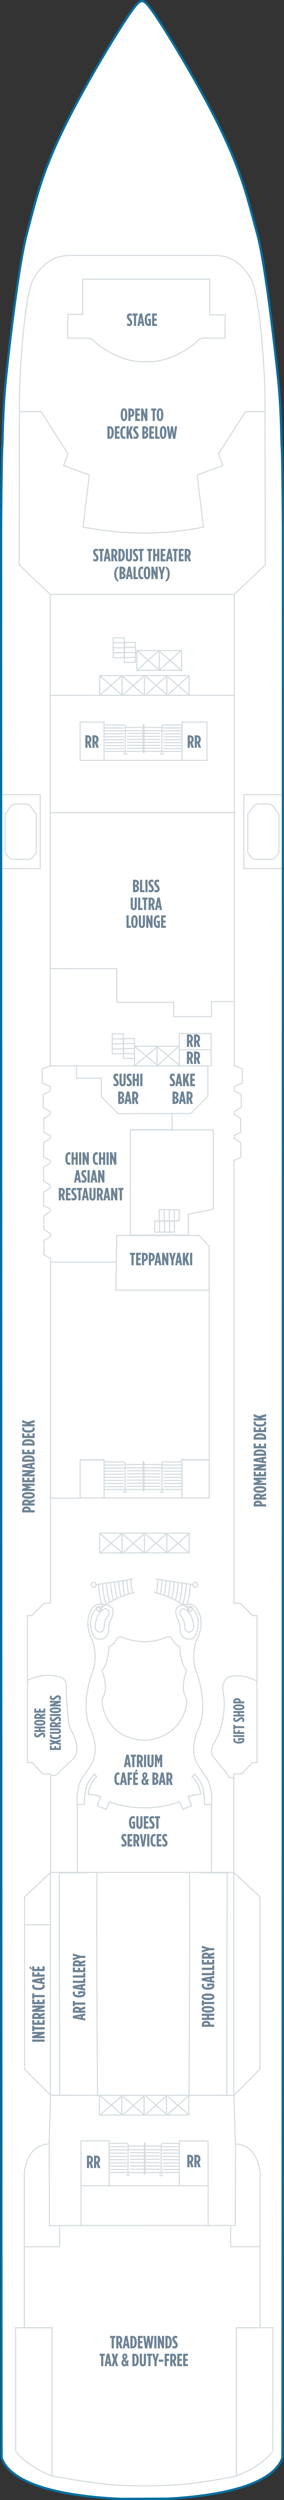 <?xml version="1.0" encoding="utf-8"?>
<!-- Generator: Adobe Illustrator 23.0.2, SVG Export Plug-In . SVG Version: 6.00 Build 0)  -->
<svg version="1.1" id="JEWEL_DECK_07" xmlns="http://www.w3.org/2000/svg" xmlns:xlink="http://www.w3.org/1999/xlink" x="0px"
	 y="0px" width="127.751px" height="1122.356px" viewBox="0 0 127.751 1122.356"
	 style="enable-background:new 0 0 127.751 1122.356;" xml:space="preserve">
<rect x="0" y="0" width="127.751" height="1122.356" fill="#333333" stroke="none"/>
<style type="text/css">
	.st0{fill:#FFFFFF;}
	.st1{fill:none;stroke:#D5DCE0;stroke-width:0.5;}
	.st2{fill:#6E8496;}
	.st3{fill:#6E8396;}
	.st4{fill:none;stroke:#076FA0;stroke-miterlimit:10;}
	.st5{fill:none;}
</style>
<g id="JEWEL_DECK_07_BOTTOM">
	<path class="st0" d="M127.251,236.288c0,0-0.203-32.547-0.551-36.432c-0.127-1.437-0.229-16.152-1.449-28.511
		c0,0-6.594-56.271-9.576-66.758c-5.672-19.94-7.934-34.2-30.918-73.872c0,0-16.427-28.454-19.71-30.096
		c-0.293-0.243-0.596-0.391-0.904-0.459h-0.547c-0.31,0.068-0.612,0.216-0.904,0.459c-3.283,1.642-19.699,30.096-19.699,30.096
		c-22.982,39.672-24.947,53.638-30.916,73.872c-3.085,10.457-9.576,66.758-9.576,66.758c-1.222,12.359-1.322,27.075-1.45,28.511
		C0.703,203.741,0.5,236.288,0.5,236.288s0.001,15.092,0.003,41.192c-0.002,0.296-0.003,0.469-0.003,0.469
		s0.051,804.927,0.229,825.142c5.162,14.605,37.443,17.768,53.778,18.426l20.562-0.082c16.803-0.82,46.977-4.266,51.953-18.344
		c0.178-20.215,0.229-825.142,0.229-825.142s-0.001-0.173-0.003-0.469C127.25,251.38,127.251,236.288,127.251,236.288z"/>
	<polygon class="st1" points="44.845,312.157 44.845,303.311 54.929,303.311 54.929,312.157 	"/>
	<polygon class="st1" points="54.93,312.157 54.93,303.311 64.957,303.311 64.957,312.157 	"/>
	<polygon class="st1" points="64.957,312.157 64.957,303.311 75.042,303.311 75.042,312.157 	"/>
	<polygon class="st1" points="75.043,312.157 75.043,303.311 85.071,303.311 85.071,312.157 	"/>
	<polygon class="st1" points="44.845,697.167 44.845,688.321 54.929,688.321 54.929,697.167 	"/>
	<polygon class="st1" points="54.93,697.167 54.93,688.321 64.957,688.321 64.957,697.167 	"/>
	<polygon class="st1" points="64.957,697.167 64.957,688.321 75.042,688.321 75.042,697.167 	"/>
	<polygon class="st1" points="75.043,697.167 75.043,688.321 85.071,688.321 85.071,697.167 	"/>
	<polygon class="st1" points="44.694,949.542 44.694,940.697 54.778,940.697 54.778,949.542 	"/>
	<polygon class="st1" points="54.779,949.542 54.779,940.697 64.806,940.697 64.806,949.542 	"/>
	<polygon class="st1" points="64.806,949.542 64.806,940.697 74.891,940.697 74.891,949.542 	"/>
	<polygon class="st1" points="74.892,949.542 74.892,940.697 84.919,940.697 84.919,949.542 	"/>
	<path class="st1" d="M64.744,811.59c8.75,0.25,16-2.667,16-2.667l1.5,3.334l3.917-1.584l-1.5-4.083
		c1.333-0.583,3.833-0.833,5.583-1.083c-0.417-5.083-3.824-7.916-3.824-7.916l1.094-1.094c0,0,1.312,1.354,2.562,3.438
		c2.094,3.531,1.919,10.155,1.919,10.155h3.166"/>
	<line class="st1" x1="22.699" y1="864.131" x2="10.84" y2="864.131"/>
	<polygon class="st1" points="26.667,840.797 34.694,840.797 43.602,840.575 43.503,865.639 43.691,914.136 43.865,940.698 
		34.694,940.652 26.841,940.652 	"/>
	<polygon class="st1" points="102.183,840.797 94.157,840.797 85.248,840.575 85.347,865.639 85.16,914.136 85.045,940.698 
		94.157,940.652 102.009,940.652 	"/>
	<line class="st1" x1="22.699" y1="839.125" x2="22.699" y2="942.263"/>
	<path class="st1" d="M119.205,184.848h-8.804l-12.1,18.874l1.937,5.324l-11.546,4.217l2.834,23.368c0,0-11.33,2.386-21.78,2.556
		c-2.022,0.345-10.62,0-10.62,0c-9.203-0.197-21.78-2.556-21.78-2.556l2.834-23.368l-11.546-4.217l1.937-5.324l-12.1-18.874H8.869"
		/>
	<polygon class="st1" points="61.553,300.936 61.553,292.09 71.638,292.09 71.638,300.936 	"/>
	<polygon class="st1" points="71.639,300.936 71.639,292.09 81.666,292.09 81.666,300.936 	"/>
	<polygon class="st1" points="60.515,478.556 60.515,469.71 70.6,469.71 70.6,478.556 	"/>
	<polygon class="st1" points="70.601,478.556 70.601,469.71 80.628,469.71 80.628,478.556 	"/>
	<rect x="80.628" y="464.002" class="st1" width="14.338" height="14.568"/>
	<line class="st1" x1="80.935" y1="471.287" x2="94.813" y2="471.287"/>
	<polygon class="st1" points="52.117,579.207 94.072,579.207 94.072,559.541 89.577,554.671 52.491,554.671 	"/>
	<polyline class="st1" points="81.852,655.343 94.136,655.343 94.136,578.642 	"/>
	<line class="st1" x1="36.046" y1="655.343" x2="46.813" y2="655.343"/>
	<line class="st1" x1="52.117" y1="566.659" x2="22.527" y2="566.659"/>
	<polygon class="st1" points="58.673,507.281 95.946,507.281 95.946,542.868 84.707,545.116 84.707,554.481 58.673,554.481 	"/>
	<path class="st1" d="M23.085,797.037c1.124,0.375,2.622-0.375,3.184-0.936c0.562-0.562,0.874-1.29,6.181-5.994
		c5.307-4.704-0.749-13.111-1.311-15.546s-1.499-13.485-1.312-17.419c0.188-3.934-3.184-4.308-3.184-4.308
		s-6.421-2.374-14.369,1.601"/>
	<path class="st1" d="M105.193,798.161c-2.435-0.187-2.317,0.186-2.317-0.562c0-0.749-5.244-6.556-6.93-8.99
		c-1.686-2.435-0.562-4.495,1.686-8.616c2.248-4.121,4.121-13.673,2.81-19.854s2.997-7.492,2.997-7.492s6.11-1.458,12.158,2.171"/>
	<polyline class="st1" points="58.569,507.167 77.444,507.167 77.444,499.893 85.87,499.893 93.506,492.255 93.506,478.556 
		34.439,478.556 34.439,484.041 45.584,484.041 45.584,492.4 53.175,499.992 78.804,499.904 	"/>
	<line class="st1" x1="105.798" y1="364.852" x2="22.638" y2="364.852"/>
	<line class="st1" x1="34.439" y1="478.542" x2="22.638" y2="478.542"/>
	<path class="st1" d="M83.872,1115.199c11.432-1.258,22.525-3.6,22.525-3.6l-0.043-66.566h10.662v-68.947
		c0,0-0.406-13.217-11.134-13.535l-0.681-21.854l11.716-11.709v-77.365l-11.752-11.018v-44.182h3.521l4.801-5.1h2.101V725.31h-1.95
		l-5.551-5.551h-2.852V566.125v-45.159l0.149,0.021l3.001-1.519l-0.15-6.601l-2.851-1.631v-1.501l2.852-1.368v-6.151l-2.852-1.932
		v-1.2l3.151-1.969v-5.701l-3.151-1.631v-1.952l3.602-1.668v-6.301l-3.602-1.481V266.834l13.956-13.221l-0.15-78.466
		c0,0-1.499-42.458-6.601-50.56c-5.102-8.102-10.653-9.902-16.204-9.902s-30.307,0-30.307,0h-6.601c0,0-22.354,0-27.905,0
		s-11.102,1.8-16.204,9.902c-5.102,8.102-6.601,50.56-6.601,50.56l-0.15,78.466l13.956,13.221v211.722l-3.602,1.303v6.301
		l3.602,1.668v1.952l-3.151,1.631v5.701l3.151,1.969v1.2l-2.852,1.932v6.151l2.852,1.368v1.501l-2.851,1.631l-0.15,6.601
		l3.001,1.519v1.2l-3.001,1.781v6.151l3.001,1.969v1.35l-3.001,1.782v6.002l3.001,1.519v1.201l-2.851,1.932v6.001l3,1.97v1.33
		l-3.001,1.801v6.301l3.001,1.801v154.683h-2.851l-5.551,5.551h-1.95v66.014h2.101l4.801,5.1h3.521v44.182L11.04,851.623v77.365
		l11.716,11.709l-0.681,21.854c-10.728,0.318-11.134,13.535-11.134,13.535v68.947h12.493v66.566c0,0,12.723,2.424,24.633,3.717
		C48.068,1115.316,63.462,1117.046,83.872,1115.199z"/>
	<polyline class="st1" points="105.001,449.67 95.144,449.67 95.144,456.392 78.146,456.392 78.146,449.983 52.533,449.983 
		52.533,434.852 22.526,434.852 	"/>
	<path class="st1" d="M65.193,811.59c-8.75,0.25-16-2.667-16-2.667l-1.5,3.334l-3.917-1.584l1.5-4.083
		c-1.333-0.583-3.833-0.833-5.583-1.083c0.417-5.083,3.824-7.916,3.824-7.916l-1.094-1.094c0,0-1.313,1.354-2.563,3.438
		c-2.094,3.531-1.919,10.155-1.919,10.155h-3.166"/>
	<polyline class="st1" points="22.792,840.606 105.165,840.606 105.165,940.698 22.699,940.698 	"/>
	<line class="st1" x1="81.852" y1="654.952" x2="81.852" y2="672.383"/>
	<polyline class="st1" points="46.813,655.48 36.046,655.48 36.046,672.527 94.132,672.527 94.132,655.48 81.852,655.48 	"/>
	<line class="st1" x1="46.813" y1="655.03" x2="46.813" y2="672.483"/>
	<path class="st1" d="M23.426,1111.599v-66.566H7.017v55.469C7.017,1100.501,11.632,1107.027,23.426,1111.599z"/>
	<path class="st1" d="M106.35,1111.599v-66.566h16.409v55.469C122.759,1100.501,118.144,1107.027,106.35,1111.599z"/>
	<line class="st1" x1="22.553" y1="312.189" x2="105.267" y2="312.189"/>
	<line class="st1" x1="22.553" y1="266.88" x2="105.267" y2="266.88"/>
	<rect x="50.901" y="286.342" class="st1" width="4.958" height="8.922"/>
	<line class="st1" x1="50.859" y1="288.543" x2="55.68" y2="288.543"/>
	<line class="st1" x1="50.859" y1="290.805" x2="55.68" y2="290.805"/>
	<line class="st1" x1="50.859" y1="293.067" x2="55.68" y2="293.067"/>
	<rect x="55.987" y="288.454" class="st1" width="4.958" height="8.922"/>
	<line class="st1" x1="55.945" y1="290.655" x2="60.766" y2="290.655"/>
	<line class="st1" x1="55.945" y1="292.917" x2="60.766" y2="292.917"/>
	<line class="st1" x1="55.945" y1="295.179" x2="60.766" y2="295.179"/>
	<rect x="50.477" y="464.17" class="st1" width="4.958" height="8.922"/>
	<line class="st1" x1="50.435" y1="466.372" x2="55.257" y2="466.372"/>
	<line class="st1" x1="50.435" y1="468.633" x2="55.257" y2="468.633"/>
	<line class="st1" x1="50.435" y1="470.895" x2="55.257" y2="470.895"/>
	<rect x="55.563" y="466.282" class="st1" width="4.958" height="8.922"/>
	<line class="st1" x1="55.521" y1="468.483" x2="60.342" y2="468.483"/>
	<line class="st1" x1="55.521" y1="470.745" x2="60.342" y2="470.745"/>
	<line class="st1" x1="55.521" y1="473.007" x2="60.342" y2="473.007"/>
	<rect x="69.569" y="548.199" class="st1" width="8.922" height="4.958"/>
	<line class="st1" x1="71.77" y1="553.199" x2="71.77" y2="548.378"/>
	<line class="st1" x1="74.032" y1="553.199" x2="74.032" y2="548.378"/>
	<line class="st1" x1="76.293" y1="553.199" x2="76.293" y2="548.378"/>
	<rect x="71.68" y="543.113" class="st1" width="8.923" height="4.958"/>
	<line class="st1" x1="73.882" y1="548.113" x2="73.882" y2="543.292"/>
	<line class="st1" x1="76.144" y1="548.113" x2="76.144" y2="543.292"/>
	<line class="st1" x1="78.406" y1="548.113" x2="78.406" y2="543.292"/>
	<line class="st1" x1="36.046" y1="672.6" x2="22.632" y2="672.6"/>
	<polyline class="st1" points="22.139,962.965 22.215,999.21 26.726,999.16 101.369,999.097 105.879,999.149 105.955,962.329 	"/>
	<line class="st1" x1="34.799" y1="810.074" x2="34.799" y2="840.775"/>
	<line class="st1" x1="95.132" y1="809.722" x2="95.132" y2="840.776"/>
	<path class="st1" d="M101.198,151.786H92.34c0,0-2.589-0.144-3.596,1.294c-0.929,1.326-10.781,9.01-20.993,9.299l-4.32,0.004
		c-10.265-0.218-20.21-7.97-21.143-9.303c-1.007-1.438-3.596-1.294-3.596-1.294h-8.198v-10.665h6.7v-15.779h57.141v16.019h6.934
		L101.198,151.786z"/>
	<line class="st1" x1="65.491" y1="941.053" x2="74.874" y2="949.192"/>
	<line class="st1" x1="45.154" y1="940.956" x2="54.835" y2="949.325"/>
	<line class="st1" x1="45.154" y1="949.421" x2="54.85" y2="940.913"/>
	<line class="st1" x1="55.432" y1="941.269" x2="64.858" y2="949.47"/>
	<line class="st1" x1="55.225" y1="949.519" x2="64.85" y2="940.913"/>
	<line class="st1" x1="65.491" y1="949.325" x2="74.85" y2="940.913"/>
	<line class="st1" x1="75.432" y1="941.269" x2="85.05" y2="949.519"/>
	<line class="st1" x1="75.32" y1="949.373" x2="84.85" y2="940.913"/>
	<line class="st1" x1="65.491" y1="688.732" x2="74.874" y2="696.871"/>
	<line class="st1" x1="45.154" y1="688.634" x2="54.835" y2="697.003"/>
	<line class="st1" x1="45.154" y1="697.1" x2="54.85" y2="688.591"/>
	<line class="st1" x1="55.432" y1="688.948" x2="64.858" y2="697.149"/>
	<line class="st1" x1="55.225" y1="697.198" x2="64.85" y2="688.591"/>
	<line class="st1" x1="65.491" y1="697.003" x2="74.85" y2="688.591"/>
	<line class="st1" x1="75.432" y1="688.948" x2="85.05" y2="697.198"/>
	<line class="st1" x1="75.32" y1="697.052" x2="84.85" y2="688.591"/>
	<line class="st1" x1="45.057" y1="303.547" x2="54.739" y2="311.916"/>
	<line class="st1" x1="45.057" y1="312.013" x2="54.753" y2="303.504"/>
	<line class="st1" x1="55.335" y1="303.86" x2="64.761" y2="312.061"/>
	<line class="st1" x1="55.128" y1="312.11" x2="64.753" y2="303.504"/>
	<line class="st1" x1="61.955" y1="292.374" x2="71.339" y2="300.513"/>
	<line class="st1" x1="61.955" y1="300.645" x2="71.315" y2="292.233"/>
	<line class="st1" x1="71.897" y1="292.59" x2="81.515" y2="300.84"/>
	<line class="st1" x1="71.785" y1="300.694" x2="81.315" y2="292.233"/>
	<line class="st1" x1="65.585" y1="303.645" x2="74.969" y2="311.784"/>
	<line class="st1" x1="65.585" y1="311.917" x2="74.945" y2="303.504"/>
	<line class="st1" x1="75.527" y1="303.861" x2="85.145" y2="312.111"/>
	<line class="st1" x1="75.414" y1="311.965" x2="84.945" y2="303.504"/>
	<line class="st1" x1="60.685" y1="469.88" x2="70.574" y2="478.043"/>
	<line class="st1" x1="60.515" y1="478.556" x2="70.588" y2="470.07"/>
	<line class="st1" x1="70.783" y1="469.987" x2="80.596" y2="478.188"/>
	<line class="st1" x1="70.963" y1="478.237" x2="80.588" y2="469.631"/>
	<line class="st1" x1="81.853" y1="323.847" x2="81.853" y2="341.43"/>
	<polyline class="st1" points="46.844,324.181 36.047,324.181 36.047,341.374 93.093,341.374 93.093,324.181 81.614,324.181 	"/>
	<line class="st1" x1="46.814" y1="323.847" x2="46.814" y2="341.258"/>
	<polyline class="st1" points="80.705,981.061 80.705,961.186 93.595,961.186 93.595,981.311 36.428,981.311 36.428,961.156 
		49.111,961.156 49.111,981.311 	"/>
	<line class="st1" x1="36.465" y1="980.239" x2="36.465" y2="999.12"/>
	<line class="st1" x1="93.632" y1="980.905" x2="93.632" y2="999.286"/>
	<path class="st1" d="M73.12,962.267c-0.346,0-0.627,0.256-0.627,0.578"/>
	<line class="st1" x1="80.681" y1="962.267" x2="73.12" y2="962.267"/>
	<line class="st1" x1="72.494" y1="962.845" x2="72.494" y2="965.085"/>
	<line class="st1" x1="72.494" y1="965.085" x2="57.632" y2="965.085"/>
	<path class="st1" d="M57.632,962.845c0-0.322-0.275-0.578-0.621-0.578"/>
	<line class="st1" x1="57.632" y1="965.085" x2="57.632" y2="962.845"/>
	<line class="st1" x1="57.011" y1="962.267" x2="49.405" y2="962.267"/>
	<line class="st1" x1="65.231" y1="976.08" x2="65.231" y2="962.06"/>
	<line class="st1" x1="64.929" y1="976.08" x2="64.929" y2="962.06"/>
	<line class="st1" x1="80.329" y1="975.363" x2="65.231" y2="975.363"/>
	<line class="st1" x1="65.231" y1="962.06" x2="64.929" y2="962.06"/>
	<line class="st1" x1="65.231" y1="976.08" x2="64.929" y2="976.08"/>
	<line class="st1" x1="64.929" y1="975.363" x2="49.287" y2="975.363"/>
	<line class="st1" x1="64.929" y1="973.878" x2="58.276" y2="973.878"/>
	<line class="st1" x1="64.929" y1="972.392" x2="58.276" y2="972.392"/>
	<line class="st1" x1="64.929" y1="970.906" x2="58.276" y2="970.906"/>
	<line class="st1" x1="64.929" y1="969.419" x2="58.276" y2="969.419"/>
	<line class="st1" x1="64.929" y1="967.933" x2="58.276" y2="967.933"/>
	<line class="st1" x1="64.929" y1="966.447" x2="58.276" y2="966.447"/>
	<line class="st1" x1="64.929" y1="963.476" x2="57.673" y2="963.476"/>
	<line class="st1" x1="71.884" y1="973.878" x2="65.231" y2="973.878"/>
	<line class="st1" x1="71.884" y1="972.392" x2="65.231" y2="972.392"/>
	<line class="st1" x1="71.884" y1="970.906" x2="65.231" y2="970.906"/>
	<line class="st1" x1="71.884" y1="969.419" x2="65.231" y2="969.419"/>
	<line class="st1" x1="71.884" y1="967.933" x2="65.231" y2="967.933"/>
	<line class="st1" x1="71.884" y1="966.447" x2="65.231" y2="966.447"/>
	<line class="st1" x1="72.54" y1="963.476" x2="65.231" y2="963.476"/>
	<line class="st1" x1="49.231" y1="963.73" x2="57.066" y2="963.73"/>
	<line class="st1" x1="49.338" y1="965.197" x2="57.887" y2="965.197"/>
	<line class="st1" x1="49.179" y1="966.658" x2="57.066" y2="966.658"/>
	<line class="st1" x1="49.338" y1="968.123" x2="57.034" y2="968.123"/>
	<line class="st1" x1="72.476" y1="963.73" x2="80.541" y2="963.73"/>
	<line class="st1" x1="72.423" y1="965.197" x2="80.596" y2="965.197"/>
	<line class="st1" x1="73.093" y1="966.658" x2="80.649" y2="966.658"/>
	<line class="st1" x1="73.093" y1="968.123" x2="80.596" y2="968.123"/>
	<path class="st1" d="M56.962,976.248c0,0.309,0.271,0.56,0.605,0.56c0.335,0,0.604-0.252,0.604-0.56l0,0"/>
	<line class="st1" x1="58.172" y1="976.248" x2="58.172" y2="976.08"/>
	<line class="st1" x1="56.962" y1="976.248" x2="56.962" y2="976.08"/>
	<path class="st1" d="M71.884,976.248c0,0.309,0.27,0.56,0.601,0.56c0.337,0,0.608-0.252,0.608-0.56l0,0"/>
	<line class="st1" x1="73.093" y1="976.248" x2="73.093" y2="976.08"/>
	<line class="st1" x1="71.884" y1="976.248" x2="71.884" y2="976.08"/>
	<line class="st1" x1="57.576" y1="976.08" x2="57.576" y2="965.226"/>
	<line class="st1" x1="49.392" y1="971.052" x2="57.066" y2="971.052"/>
	<line class="st1" x1="49.392" y1="972.513" x2="57.066" y2="972.513"/>
	<line class="st1" x1="49.445" y1="973.98" x2="57.066" y2="973.98"/>
	<line class="st1" x1="49.338" y1="969.585" x2="57.066" y2="969.585"/>
	<line class="st1" x1="72.478" y1="976.08" x2="72.478" y2="965.029"/>
	<line class="st1" x1="73.093" y1="971.052" x2="80.541" y2="971.052"/>
	<line class="st1" x1="73.093" y1="972.513" x2="80.489" y2="972.513"/>
	<line class="st1" x1="73.093" y1="973.98" x2="80.437" y2="973.98"/>
	<line class="st1" x1="73.008" y1="969.585" x2="80.705" y2="969.585"/>
	<path class="st1" d="M73.564,656.341c-0.386,0-0.697,0.242-0.697,0.546"/>
	<line class="st1" x1="81.997" y1="656.341" x2="73.564" y2="656.341"/>
	<line class="st1" x1="72.867" y1="656.887" x2="72.867" y2="659.003"/>
	<line class="st1" x1="72.867" y1="659.003" x2="56.29" y2="659.003"/>
	<path class="st1" d="M56.29,656.887c0-0.304-0.307-0.546-0.692-0.546"/>
	<line class="st1" x1="56.29" y1="659.003" x2="56.29" y2="656.887"/>
	<line class="st1" x1="55.598" y1="656.341" x2="47.114" y2="656.341"/>
	<line class="st1" x1="64.766" y1="669.386" x2="64.766" y2="656.146"/>
	<line class="st1" x1="64.429" y1="669.386" x2="64.429" y2="656.146"/>
	<line class="st1" x1="81.605" y1="668.708" x2="64.766" y2="668.708"/>
	<line class="st1" x1="64.766" y1="656.146" x2="64.429" y2="656.146"/>
	<line class="st1" x1="64.766" y1="669.386" x2="64.429" y2="669.386"/>
	<line class="st1" x1="64.429" y1="668.708" x2="46.983" y2="668.708"/>
	<line class="st1" x1="64.429" y1="667.307" x2="57.008" y2="667.307"/>
	<line class="st1" x1="64.429" y1="665.904" x2="57.008" y2="665.904"/>
	<line class="st1" x1="64.429" y1="664.5" x2="57.008" y2="664.5"/>
	<line class="st1" x1="64.429" y1="663.096" x2="57.008" y2="663.096"/>
	<line class="st1" x1="64.429" y1="661.693" x2="57.008" y2="661.693"/>
	<line class="st1" x1="64.429" y1="660.289" x2="57.008" y2="660.289"/>
	<line class="st1" x1="64.429" y1="657.483" x2="56.336" y2="657.483"/>
	<line class="st1" x1="72.186" y1="667.307" x2="64.766" y2="667.307"/>
	<line class="st1" x1="72.186" y1="665.904" x2="64.766" y2="665.904"/>
	<line class="st1" x1="72.186" y1="664.5" x2="64.766" y2="664.5"/>
	<line class="st1" x1="72.186" y1="663.096" x2="64.766" y2="663.096"/>
	<line class="st1" x1="72.186" y1="661.693" x2="64.766" y2="661.693"/>
	<line class="st1" x1="72.186" y1="660.289" x2="64.766" y2="660.289"/>
	<line class="st1" x1="72.918" y1="657.483" x2="64.766" y2="657.483"/>
	<line class="st1" x1="46.92" y1="657.723" x2="55.658" y2="657.723"/>
	<line class="st1" x1="47.039" y1="659.108" x2="56.575" y2="659.108"/>
	<line class="st1" x1="46.862" y1="660.488" x2="55.658" y2="660.488"/>
	<line class="st1" x1="47.039" y1="661.872" x2="55.623" y2="661.872"/>
	<line class="st1" x1="72.846" y1="657.723" x2="81.842" y2="657.723"/>
	<line class="st1" x1="72.788" y1="659.108" x2="81.904" y2="659.108"/>
	<line class="st1" x1="73.534" y1="660.488" x2="81.962" y2="660.488"/>
	<line class="st1" x1="73.534" y1="661.872" x2="81.904" y2="661.872"/>
	<path class="st1" d="M55.543,669.544c0,0.291,0.303,0.529,0.675,0.529c0.374,0,0.674-0.238,0.674-0.529l0,0"/>
	<line class="st1" x1="56.892" y1="669.544" x2="56.892" y2="669.386"/>
	<line class="st1" x1="55.543" y1="669.544" x2="55.543" y2="669.386"/>
	<path class="st1" d="M72.186,669.544c0,0.291,0.301,0.529,0.67,0.529c0.376,0,0.678-0.238,0.678-0.529l0,0"/>
	<line class="st1" x1="73.534" y1="669.544" x2="73.534" y2="669.386"/>
	<line class="st1" x1="72.186" y1="669.544" x2="72.186" y2="669.386"/>
	<line class="st1" x1="56.227" y1="669.386" x2="56.227" y2="659.136"/>
	<line class="st1" x1="47.1" y1="664.638" x2="55.658" y2="664.638"/>
	<line class="st1" x1="47.1" y1="666.018" x2="55.658" y2="666.018"/>
	<line class="st1" x1="47.159" y1="667.403" x2="55.658" y2="667.403"/>
	<line class="st1" x1="47.039" y1="663.252" x2="55.658" y2="663.252"/>
	<line class="st1" x1="72.848" y1="669.386" x2="72.848" y2="658.95"/>
	<line class="st1" x1="73.534" y1="664.638" x2="81.842" y2="664.638"/>
	<line class="st1" x1="73.534" y1="666.018" x2="81.784" y2="666.018"/>
	<line class="st1" x1="73.534" y1="667.403" x2="81.725" y2="667.403"/>
	<line class="st1" x1="73.439" y1="663.252" x2="82.024" y2="663.252"/>
	<path class="st1" d="M73.488,325.485c-0.382,0-0.689,0.231-0.689,0.522"/>
	<line class="st1" x1="81.827" y1="325.485" x2="73.488" y2="325.485"/>
	<line class="st1" x1="72.799" y1="326.007" x2="72.799" y2="328.031"/>
	<line class="st1" x1="72.799" y1="328.031" x2="56.405" y2="328.031"/>
	<path class="st1" d="M56.405,326.007c0-0.29-0.303-0.522-0.684-0.522"/>
	<line class="st1" x1="56.405" y1="328.031" x2="56.405" y2="326.007"/>
	<line class="st1" x1="55.722" y1="325.485" x2="47.331" y2="325.485"/>
	<line class="st1" x1="64.788" y1="337.961" x2="64.788" y2="325.298"/>
	<line class="st1" x1="64.453" y1="337.961" x2="64.453" y2="325.298"/>
	<line class="st1" x1="81.439" y1="337.313" x2="64.788" y2="337.313"/>
	<line class="st1" x1="64.788" y1="325.298" x2="64.453" y2="325.298"/>
	<line class="st1" x1="64.788" y1="337.961" x2="64.453" y2="337.961"/>
	<line class="st1" x1="64.453" y1="337.313" x2="47.202" y2="337.313"/>
	<line class="st1" x1="64.453" y1="335.973" x2="57.116" y2="335.973"/>
	<line class="st1" x1="64.453" y1="334.631" x2="57.116" y2="334.631"/>
	<line class="st1" x1="64.453" y1="333.288" x2="57.116" y2="333.288"/>
	<line class="st1" x1="64.453" y1="331.945" x2="57.116" y2="331.945"/>
	<line class="st1" x1="64.453" y1="330.603" x2="57.116" y2="330.603"/>
	<line class="st1" x1="64.453" y1="329.26" x2="57.116" y2="329.26"/>
	<line class="st1" x1="64.453" y1="326.577" x2="56.452" y2="326.577"/>
	<line class="st1" x1="72.124" y1="335.973" x2="64.788" y2="335.973"/>
	<line class="st1" x1="72.124" y1="334.631" x2="64.788" y2="334.631"/>
	<line class="st1" x1="72.124" y1="333.288" x2="64.788" y2="333.288"/>
	<line class="st1" x1="72.124" y1="331.945" x2="64.788" y2="331.945"/>
	<line class="st1" x1="72.124" y1="330.603" x2="64.788" y2="330.603"/>
	<line class="st1" x1="72.124" y1="329.26" x2="64.788" y2="329.26"/>
	<line class="st1" x1="72.849" y1="326.577" x2="64.788" y2="326.577"/>
	<line class="st1" x1="47.141" y1="326.806" x2="55.781" y2="326.806"/>
	<line class="st1" x1="47.258" y1="328.131" x2="56.687" y2="328.131"/>
	<line class="st1" x1="47.083" y1="329.451" x2="55.781" y2="329.451"/>
	<line class="st1" x1="47.258" y1="330.774" x2="55.747" y2="330.774"/>
	<line class="st1" x1="72.777" y1="326.806" x2="81.673" y2="326.806"/>
	<line class="st1" x1="72.72" y1="328.131" x2="81.734" y2="328.131"/>
	<line class="st1" x1="73.457" y1="329.451" x2="81.792" y2="329.451"/>
	<line class="st1" x1="73.457" y1="330.774" x2="81.734" y2="330.774"/>
	<path class="st1" d="M55.667,338.113c0,0.278,0.299,0.506,0.667,0.506c0.37,0,0.667-0.228,0.667-0.506l0,0"/>
	<line class="st1" x1="57.002" y1="338.113" x2="57.002" y2="337.961"/>
	<line class="st1" x1="55.667" y1="338.113" x2="55.667" y2="337.961"/>
	<path class="st1" d="M72.124,338.113c0,0.278,0.298,0.506,0.663,0.506c0.371,0,0.67-0.228,0.67-0.506l0,0"/>
	<line class="st1" x1="73.457" y1="338.113" x2="73.457" y2="337.961"/>
	<line class="st1" x1="72.124" y1="338.113" x2="72.124" y2="337.961"/>
	<line class="st1" x1="56.343" y1="337.961" x2="56.343" y2="328.158"/>
	<line class="st1" x1="47.318" y1="333.42" x2="55.781" y2="333.42"/>
	<line class="st1" x1="47.318" y1="334.74" x2="55.781" y2="334.74"/>
	<line class="st1" x1="47.376" y1="336.064" x2="55.781" y2="336.064"/>
	<line class="st1" x1="47.258" y1="332.095" x2="55.781" y2="332.095"/>
	<line class="st1" x1="72.779" y1="337.961" x2="72.779" y2="327.979"/>
	<line class="st1" x1="73.457" y1="333.42" x2="81.673" y2="333.42"/>
	<line class="st1" x1="73.457" y1="334.74" x2="81.616" y2="334.74"/>
	<line class="st1" x1="73.457" y1="336.064" x2="81.557" y2="336.064"/>
	<line class="st1" x1="73.365" y1="332.095" x2="81.853" y2="332.095"/>
	<rect x="109.681" y="356.765" class="st1" width="17.553" height="33.178"/>
	<path class="st1" d="M122.459,385.775c0,0,1.055,0.188,3.002-3.101v-17.14l-2.692-3.702c0,0-0.879-0.901-2.367-0.901
		c-1.492,0-2.396,0-3.888,0c-1.489,0-2.369,0.901-2.369,0.901l-2.69,3.702v17.14c1.947,3.289,3.001,3.101,3.001,3.101
		L122.459,385.775L122.459,385.775z"/>
	<path class="st1" d="M67.523,736.913c2.078-0.203,4.439-0.711,6.948-1.687c2.494-1.129,2.969,0.771,2.969,0.771
		s1.307,2.435,3.504,3.385c0,0-0.237,6.295,3.028,10.69c0,0-3.027,7.068-0.475,11.818c0.474,0.831,0.474,2.732,0.474,2.732
		s-0.831,12.411-14.262,15.995c-3.87,1.387-9.12,0.088-9.12,0.088c-13.415-2.703-14.681-16.083-14.681-16.083s0-1.9,0.474-2.732
		c2.553-4.75-0.475-11.818-0.475-11.818c3.266-4.394,3.028-10.69,3.028-10.69c2.197-0.95,3.504-3.385,3.504-3.385
		s0.475-1.9,2.969-0.771c2.826,1.099,5.636,1.567,7.656,1.765C63.065,736.991,66.335,737.125,67.523,736.913z"/>
	<circle class="st1" cx="87.828" cy="711.487" r="1.109"/>
	<path class="st1" d="M87.097,711.469c0,0-14.393-2.062-17.118-2.655"/>
	<path class="st1" d="M69.315,714.893c0,0,7.965,1.467,15.127,7.057"/>
	<path class="st1" d="M85.63,711.4c0,0-0.176,5.484-1.922,9.991"/>
	<path class="st1" d="M83.809,711.156c0,0-0.156,4.866-1.634,9.198"/>
	<path class="st1" d="M81.989,710.912c0,0-0.139,4.341-1.399,8.472"/>
	<path class="st1" d="M80.167,710.457c0,0-0.129,4.032-1.267,8.023"/>
	<path class="st1" d="M78.346,710.178c0,0-0.119,3.726-1.139,7.56"/>
	<path class="st1" d="M76.525,709.934c0,0-0.109,3.406-1.01,7.056"/>
	<path class="st1" d="M74.704,709.794c0,0-0.098,3.043-0.869,6.458"/>
	<path class="st1" d="M72.883,709.48c0,0-0.093,2.903-0.816,6.221"/>
	<path class="st1" d="M71.062,709.27c0,0-0.086,2.696-0.74,5.861"/>
	<path class="st1" d="M64.744,811.59c8.75,0.25,16-2.667,16-2.667l1.5,3.334l3.917-1.584l-1.5-4.083
		c1.333-0.583,3.833-0.833,5.583-1.083c-0.417-5.083-3.824-7.916-3.824-7.916l1.094-1.094c0,0,1.312,1.354,2.562,3.438
		c2.094,3.531,1.919,10.155,1.919,10.155h3.166c0.416-3.5-0.333-9.917-2.916-12.917c-1.083-1.416-3.084-4.583-3.084-4.583
		s-4.833-6.25,0.417-17.167c4.417-11.583-1.583-25.75-1.583-25.75c-2.25-7.167,0.666-14.083,0.666-14.083s2.417-3.417,1.583-9.25
		c-1.5-6.583-5.25-6.167-5.25-6.167s-5.084-0.082-5.75,2.334c-0.666,2.416,1.167,5.333,1.167,5.333s0.916,3.167,0.583,4.667
		c0.584,2.666,2.75,3.834,5.25,3.25s3.417-6.834,2.667-9.584s-3.167-5.416-3.917-4.166s1.084,3.5,1.084,3.5s1.499,4.084,0.916,5.75
		s-3.749,2.667-3.916-1s-1.551-4.382-1.834-4.834c-1.25-2,1.115-5.195,3.808-1.348"/>
	<circle class="st1" cx="85.437" cy="722.234" r="1.109"/>
	<path class="st1" d="M43.218,711.487c0,0.612-0.497,1.109-1.109,1.109S41,712.099,41,711.487s0.497-1.109,1.109-1.109
		S43.218,710.875,43.218,711.487z"/>
	<path class="st1" d="M42.839,711.469c0,0,14.393-2.062,17.118-2.655"/>
	<path class="st1" d="M60.622,714.893c0,0-7.965,1.467-15.127,7.057"/>
	<path class="st1" d="M44.306,711.4c0,0,0.176,5.484,1.922,9.991"/>
	<path class="st1" d="M46.127,711.156c0,0,0.156,4.866,1.634,9.198"/>
	<path class="st1" d="M47.948,710.912c0,0,0.139,4.341,1.399,8.472"/>
	<path class="st1" d="M49.769,710.457c0,0,0.129,4.032,1.267,8.023"/>
	<path class="st1" d="M51.59,710.178c0,0,0.119,3.726,1.139,7.56"/>
	<path class="st1" d="M53.412,709.934c0,0,0.109,3.406,1.01,7.056"/>
	<path class="st1" d="M55.233,709.794c0,0,0.098,3.043,0.869,6.458"/>
	<path class="st1" d="M57.053,709.48c0,0,0.093,2.903,0.816,6.221"/>
	<path class="st1" d="M58.875,709.27c0,0,0.086,2.696,0.74,5.861"/>
	<path class="st1" d="M65.193,811.59c-8.75,0.25-16-2.667-16-2.667l-1.5,3.334l-3.917-1.584l1.5-4.083
		c-1.333-0.583-3.833-0.833-5.583-1.083c0.417-5.083,3.824-7.916,3.824-7.916l-1.094-1.094c0,0-1.313,1.354-2.563,3.438
		c-2.094,3.531-1.919,10.155-1.919,10.155h-3.166c-0.416-3.5,0.333-9.917,2.916-12.917c1.083-1.416,3.084-4.583,3.084-4.583
		s4.833-6.25-0.417-17.167c-4.417-11.583,1.583-25.75,1.583-25.75c2.25-7.167-0.666-14.083-0.666-14.083s-2.417-3.417-1.583-9.25
		c1.5-6.583,5.25-6.167,5.25-6.167s5.084-0.082,5.75,2.334c0.666,2.416-1.167,5.333-1.167,5.333s-0.916,3.167-0.583,4.667
		c-0.584,2.666-2.75,3.834-5.25,3.25s-3.417-6.834-2.667-9.584s3.167-5.416,3.917-4.166s-1.084,3.5-1.084,3.5
		s-1.499,4.084-0.916,5.75s3.749,2.667,3.916-1s1.551-4.382,1.834-4.834c1.25-2-1.115-5.195-3.808-1.348"/>
	<circle class="st1" cx="44.5" cy="722.234" r="1.109"/>
	<rect x="0.542" y="356.765" class="st1" width="17.553" height="33.178"/>
	<path class="st1" d="M13.32,385.775c0,0,1.055,0.188,3.002-3.101v-17.14l-2.692-3.702c0,0-0.879-0.901-2.367-0.901
		c-1.492,0-2.397,0-3.888,0c-1.489,0-2.369,0.901-2.369,0.901l-2.69,3.702v17.14c1.947,3.289,3.001,3.101,3.001,3.101L13.32,385.775
		L13.32,385.775z"/>
	<polyline class="st1" points="116.866,1008.685 103.747,1008.685 103.747,999.12 70.403,999.12 26.81,999.12 26.81,1008.685 
		10.957,1008.685 	"/>
	<path class="st2" d="M38.403,330.113h1.007c1,0,1.727,0.527,1.727,1.783v0.072c0,0.728-0.288,1.191-0.656,1.472l0.751,2.271h-1.039
		l-0.632-1.951h-0.184v1.951h-0.976v-5.598L38.403,330.113L38.403,330.113z M39.426,332.879c0.424,0,0.735-0.248,0.735-0.903v-0.064
		c0-0.704-0.336-0.888-0.759-0.888h-0.024v1.855H39.426z M41.586,330.113h1.008c1,0,1.727,0.527,1.727,1.783v0.072
		c0,0.728-0.288,1.191-0.656,1.472l0.751,2.271h-1.04l-0.631-1.951h-0.184v1.951h-0.976L41.586,330.113L41.586,330.113z
		 M42.61,332.879c0.424,0,0.736-0.248,0.736-0.903v-0.064c0-0.704-0.336-0.888-0.76-0.888h-0.024v1.855H42.61z"/>
	<path class="st2" d="M84.403,330.113h1.008c0.999,0,1.727,0.527,1.727,1.783v0.072c0,0.728-0.287,1.191-0.655,1.472l0.752,2.271
		h-1.04l-0.631-1.951h-0.185v1.951h-0.976C84.403,335.711,84.403,330.113,84.403,330.113z M85.426,332.879
		c0.424,0,0.736-0.248,0.736-0.903v-0.064c0-0.704-0.336-0.888-0.76-0.888h-0.024v1.855H85.426z M87.587,330.113h1.007
		c1,0,1.728,0.527,1.728,1.783v0.072c0,0.728-0.288,1.191-0.655,1.472l0.751,2.271h-1.039l-0.632-1.951h-0.184v1.951h-0.976
		C87.587,335.711,87.587,330.113,87.587,330.113z M88.611,332.879c0.424,0,0.735-0.248,0.735-0.903v-0.064
		c0-0.704-0.336-0.888-0.76-0.888h-0.023v1.855H88.611z"/>
	<path class="st2" d="M76.417,487.435v-1.016c0.344,0.2,0.616,0.312,0.88,0.312c0.279,0,0.52-0.136,0.52-0.479v-0.016
		c0-0.256-0.08-0.448-0.544-0.976c-0.663-0.751-0.936-1.111-0.936-1.791v-0.016c0-0.896,0.584-1.463,1.359-1.463
		c0.392,0,0.624,0.056,0.864,0.176v1.016c-0.305-0.176-0.488-0.256-0.744-0.256c-0.271,0-0.504,0.176-0.504,0.479v0.016
		c0,0.264,0.08,0.36,0.544,0.896c0.768,0.887,0.936,1.231,0.936,1.871v0.016c0,0.879-0.615,1.463-1.383,1.463
		C77.026,487.666,76.698,487.57,76.417,487.435z M79.921,482.014h1.039l1.063,5.613h-0.976l-0.184-1.111h-0.888l-0.176,1.111h-0.943
		L79.921,482.014z M80.721,485.636l-0.296-1.847l-0.304,1.847H80.721z M82.322,482.03h0.976v2.342l0.791-2.342h1.104l-0.943,2.366
		l0.96,3.23h-1.088l-0.607-2.119l-0.216,0.616v1.503h-0.976L82.322,482.03L82.322,482.03z M85.545,482.03h2.143v0.927h-1.167v1.391
		h1.031v0.928h-1.031v1.423h1.191v0.928h-2.167V482.03z M77.622,490.03h0.848c0.943,0,1.823,0.384,1.823,1.423v0.04
		c0,0.72-0.408,1.071-0.808,1.263c0.472,0.208,0.879,0.536,0.879,1.248v0.072c0,0.992-0.768,1.551-1.854,1.551h-0.888V490.03z
		 M78.613,492.38c0.432,0,0.72-0.248,0.72-0.736v-0.016c0-0.487-0.288-0.695-0.72-0.695h-0.016v1.447H78.613z M78.621,494.723
		c0.448,0,0.768-0.264,0.768-0.728v-0.04c0-0.464-0.319-0.728-0.768-0.728h-0.023v1.495h0.023V494.723z M81.517,490.014h1.04
		l1.062,5.613h-0.975l-0.185-1.111h-0.888l-0.176,1.111h-0.943L81.517,490.014z M82.317,493.636l-0.296-1.847l-0.304,1.847H82.317z
		 M83.917,490.03h1.008c0.999,0,1.727,0.527,1.727,1.783v0.072c0,0.728-0.287,1.191-0.655,1.472l0.752,2.271h-1.04l-0.632-1.951
		h-0.184v1.951h-0.976V490.03z M84.941,492.796c0.424,0,0.735-0.248,0.735-0.903v-0.064c0-0.704-0.335-0.888-0.759-0.888h-0.024
		v1.855H84.941z"/>
	<path class="st2" d="M51.045,487.435v-1.016c0.344,0.2,0.616,0.312,0.88,0.312c0.28,0,0.52-0.136,0.52-0.479v-0.016
		c0-0.256-0.08-0.448-0.544-0.976c-0.664-0.751-0.935-1.111-0.935-1.791v-0.016c0-0.896,0.583-1.463,1.359-1.463
		c0.392,0,0.624,0.056,0.864,0.176v1.016c-0.304-0.176-0.488-0.256-0.744-0.256c-0.272,0-0.504,0.176-0.504,0.479v0.016
		c0,0.264,0.08,0.36,0.544,0.896c0.768,0.887,0.936,1.231,0.936,1.871v0.016c0,0.879-0.616,1.463-1.383,1.463
		C51.653,487.666,51.325,487.57,51.045,487.435z M53.749,485.996v-3.966h0.967v4.062c0,0.504,0.176,0.704,0.424,0.704
		s0.424-0.2,0.424-0.704v-4.062h0.967v3.966c0,1.175-0.591,1.703-1.391,1.703C54.341,487.698,53.749,487.171,53.749,485.996z
		 M56.974,487.435v-1.016c0.344,0.2,0.615,0.312,0.879,0.312c0.28,0,0.52-0.136,0.52-0.479v-0.016c0-0.256-0.08-0.448-0.543-0.976
		c-0.664-0.751-0.936-1.111-0.936-1.791v-0.016c0-0.896,0.583-1.463,1.359-1.463c0.392,0,0.624,0.056,0.863,0.176v1.016
		c-0.304-0.176-0.488-0.256-0.744-0.256c-0.272,0-0.503,0.176-0.503,0.479v0.016c0,0.264,0.08,0.36,0.543,0.896
		c0.768,0.887,0.936,1.231,0.936,1.871v0.016c0,0.879-0.616,1.463-1.383,1.463C57.581,487.666,57.253,487.57,56.974,487.435z
		 M59.693,482.03h0.976v2.318h0.847v-2.318h0.976v5.597h-0.976v-2.351h-0.847v2.351h-0.976V482.03z M63.085,482.03h0.975v5.597
		h-0.975V482.03z M53.169,490.03h0.848c0.943,0,1.823,0.384,1.823,1.423v0.04c0,0.72-0.408,1.071-0.808,1.263
		c0.472,0.208,0.88,0.536,0.88,1.248v0.072c0,0.992-0.768,1.551-1.855,1.551h-0.888V490.03z M54.161,492.38
		c0.432,0,0.719-0.248,0.719-0.736v-0.016c0-0.487-0.288-0.695-0.719-0.695h-0.016v1.447H54.161z M54.169,494.723
		c0.448,0,0.768-0.264,0.768-0.728v-0.04c0-0.464-0.32-0.728-0.768-0.728h-0.024v1.495h0.024V494.723z M57.065,490.014h1.04
		l1.063,5.613h-0.976l-0.184-1.111H57.12l-0.176,1.111H56L57.065,490.014z M57.865,493.636l-0.296-1.847l-0.304,1.847H57.865z
		 M59.465,490.03h1.008c0.999,0,1.727,0.527,1.727,1.783v0.072c0,0.728-0.288,1.191-0.656,1.472l0.751,2.271h-1.04l-0.631-1.951
		H60.44v1.951h-0.976L59.465,490.03L59.465,490.03z M60.489,492.796c0.424,0,0.736-0.248,0.736-0.903v-0.064
		c0-0.704-0.336-0.888-0.76-0.888h-0.024v1.855H60.489z"/>
	<path class="st2" d="M59.13,563.368h-0.688v-0.927h2.351v0.927h-0.688v4.669H59.13V563.368z M61.202,562.441h2.143v0.927h-1.167
		v1.391h1.031v0.928h-1.031v1.423h1.191v0.928h-2.167C61.202,568.038,61.202,562.441,61.202,562.441z M63.842,562.441h0.872
		c1.063,0,1.807,0.575,1.807,1.887v0.016c0,1.263-0.704,1.863-1.695,1.935h-0.008v1.759h-0.976
		C63.842,568.038,63.842,562.441,63.842,562.441z M64.826,565.375c0.408-0.024,0.72-0.32,0.72-1v-0.016
		c0-0.712-0.272-1.016-0.696-1.016h-0.032v2.031L64.826,565.375L64.826,565.375z M66.922,562.441h0.871
		c1.063,0,1.807,0.575,1.807,1.887v0.016c0,1.263-0.704,1.863-1.695,1.935h-0.008v1.759h-0.975V562.441z M67.906,565.375
		c0.408-0.024,0.719-0.32,0.719-1v-0.016c0-0.712-0.271-1.016-0.695-1.016h-0.032v2.031L67.906,565.375L67.906,565.375z
		 M70.506,562.425h1.04l1.063,5.613h-0.975l-0.184-1.111h-0.888l-0.176,1.111h-0.943L70.506,562.425z M71.305,566.047l-0.296-1.847
		l-0.304,1.847H71.305z M72.906,562.441h0.912l0.983,2.83v-2.83h0.951v5.597h-0.863l-1.032-2.966v2.966h-0.951
		C72.906,568.038,72.906,562.441,72.906,562.441z M77.082,565.831l-1.039-3.39h1.007l0.528,2.095l0.535-2.095h0.983l-1.039,3.39
		v2.207h-0.976L77.082,565.831L77.082,565.831z M79.85,562.425h1.039l1.063,5.613h-0.976l-0.184-1.111h-0.888l-0.176,1.111h-0.943
		L79.85,562.425z M80.649,566.047l-0.296-1.847l-0.304,1.847H80.649z M82.25,562.441h0.975v2.342l0.792-2.342h1.104l-0.943,2.366
		l0.959,3.23H84.05l-0.608-2.119l-0.216,0.616v1.503H82.25V562.441z M85.49,562.441h0.976v5.597H85.49V562.441z"/>
	<path class="st2" d="M114.106,676.335v-0.872c0-1.063,0.575-1.807,1.887-1.807h0.016c1.264,0,1.863,0.703,1.936,1.695v0.008h1.759
		v0.976H114.106z M117.041,675.352c-0.024-0.408-0.32-0.72-1-0.72h-0.016c-0.712,0-1.016,0.271-1.016,0.695v0.032h2.031
		L117.041,675.352L117.041,675.352z M114.106,673.255v-1.008c0-0.999,0.527-1.727,1.783-1.727h0.071
		c0.728,0,1.191,0.288,1.472,0.655l2.271-0.751v1.039l-1.951,0.632v0.184h1.951v0.976L114.106,673.255L114.106,673.255z
		 M116.873,672.232c0-0.424-0.248-0.735-0.904-0.735h-0.063c-0.704,0-0.888,0.336-0.888,0.759v0.024h1.855V672.232z
		 M117.048,670.167h-0.288c-1.847,0-2.734-0.6-2.734-1.487s0.888-1.487,2.734-1.487h0.288c1.847,0,2.734,0.6,2.734,1.487
		S118.895,670.167,117.048,670.167z M117.048,668.184h-0.288c-1.439,0-1.839,0.2-1.839,0.496s0.399,0.496,1.839,0.496h0.288
		c1.438,0,1.839-0.2,1.839-0.496S118.487,668.184,117.048,668.184z M114.106,666.711v-0.968l2.047-0.688l-2.047-0.688v-0.968h5.597
		v0.936h-3.382l2.118,0.712v0.016l-2.118,0.712h3.382v0.936L114.106,666.711L114.106,666.711z M114.106,662.824v-2.144h0.928v1.168
		h1.391v-1.031h0.928v1.031h1.423v-1.191h0.928v2.167L114.106,662.824L114.106,662.824z M114.106,660.183v-0.911l2.83-0.983h-2.83
		v-0.951h5.597v0.863l-2.967,1.031h2.967v0.951H114.106z M114.089,655.976v-1.039l5.613-1.063v0.975l-1.111,0.185v0.888l1.111,0.176
		v0.943L114.089,655.976z M117.711,655.176l-1.847,0.296l1.847,0.304V655.176z M114.106,653.576v-0.911
		c0-1.248,0.903-1.959,2.702-1.959H117c1.799,0,2.702,0.711,2.702,1.959v0.911H114.106z M118.807,652.56
		c0-0.464-0.408-0.863-1.807-0.863h-0.192c-1.399,0-1.807,0.399-1.807,0.863v0.04h3.806V652.56z M114.106,650.224v-2.144h0.928
		v1.168h1.391v-1.032h0.928v1.032h1.423v-1.191h0.928v2.167L114.106,650.224L114.106,650.224z M114.106,646.312V645.4
		c0-1.247,0.903-1.959,2.702-1.959H117c1.799,0,2.702,0.712,2.702,1.959v0.912H114.106z M118.807,645.296
		c0-0.464-0.408-0.863-1.807-0.863h-0.192c-1.399,0-1.807,0.399-1.807,0.863v0.04h3.806V645.296z M114.106,642.959v-2.143h0.928
		v1.168h1.391v-1.032h0.928v1.032h1.423v-1.191h0.928v2.166L114.106,642.959L114.106,642.959z M117,640.496h-0.192
		c-1.967,0-2.742-0.728-2.742-1.639c0-0.272,0.032-0.432,0.128-0.64h1.007c-0.119,0.2-0.184,0.359-0.184,0.544
		c0,0.432,0.384,0.743,1.783,0.743h0.208c1.479,0,1.783-0.312,1.783-0.76c0-0.151-0.057-0.344-0.176-0.544h0.959
		c0.128,0.225,0.168,0.44,0.168,0.72C119.743,639.816,118.951,640.496,117,640.496z M114.106,637.712v-0.976h2.343l-2.343-0.792
		v-1.104l2.366,0.943l3.23-0.959v1.087l-2.119,0.608l0.616,0.216h1.503v0.976h-5.596
		C114.106,637.711,114.106,637.712,114.106,637.712z"/>
	<path class="st2" d="M9.975,679.001v-0.872c0-1.063,0.575-1.807,1.887-1.807h0.016c1.263,0,1.863,0.703,1.935,1.695v0.008h1.759
		v0.976H9.975z M12.909,678.018c-0.024-0.408-0.32-0.72-1-0.72h-0.016c-0.712,0-1.016,0.271-1.016,0.695v0.032h2.031L12.909,678.018
		L12.909,678.018z M9.975,675.921v-1.008c0-0.999,0.527-1.727,1.783-1.727h0.072c0.728,0,1.191,0.288,1.472,0.655l2.271-0.751v1.039
		l-1.951,0.632v0.184h1.951v0.976L9.975,675.921L9.975,675.921z M12.741,674.898c0-0.424-0.248-0.735-0.903-0.735h-0.064
		c-0.704,0-0.888,0.336-0.888,0.759v0.024h1.855C12.741,674.946,12.741,674.898,12.741,674.898z M12.917,672.833h-0.288
		c-1.847,0-2.734-0.6-2.734-1.487s0.887-1.487,2.734-1.487h0.288c1.847,0,2.734,0.6,2.734,1.487S14.764,672.833,12.917,672.833z
		 M12.917,670.85h-0.288c-1.439,0-1.839,0.2-1.839,0.496s0.399,0.496,1.839,0.496h0.288c1.439,0,1.839-0.2,1.839-0.496
		S14.356,670.85,12.917,670.85z M9.975,669.377v-0.968l2.047-0.688l-2.047-0.688v-0.968h5.597v0.936H12.19l2.119,0.712v0.016
		l-2.119,0.712h3.382v0.936L9.975,669.377L9.975,669.377z M9.975,665.49v-2.144h0.927v1.168h1.391v-1.031h0.928v1.031h1.423v-1.191
		h0.928v2.167L9.975,665.49L9.975,665.49z M9.975,662.849v-0.911l2.83-0.983h-2.83v-0.951h5.597v0.863l-2.966,1.031h2.966v0.951
		H9.975z M9.959,658.642v-1.039l5.613-1.063v0.975l-1.111,0.185v0.888l1.111,0.176v0.943L9.959,658.642z M13.581,657.842
		l-1.847,0.296l1.847,0.304V657.842z M9.975,656.242v-0.911c0-1.248,0.903-1.959,2.702-1.959h0.192c1.799,0,2.703,0.711,2.703,1.959
		v0.911H9.975z M14.676,655.226c0-0.464-0.408-0.863-1.807-0.863h-0.192c-1.399,0-1.807,0.399-1.807,0.863v0.04h3.806
		C14.676,655.266,14.676,655.226,14.676,655.226z M9.975,652.89v-2.144h0.927v1.168h1.391v-1.032h0.928v1.032h1.423v-1.191h0.928
		v2.167L9.975,652.89L9.975,652.89z M9.975,648.978v-0.912c0-1.247,0.903-1.959,2.702-1.959h0.192c1.799,0,2.703,0.712,2.703,1.959
		v0.912H9.975z M14.676,647.962c0-0.464-0.408-0.863-1.807-0.863h-0.192c-1.399,0-1.807,0.399-1.807,0.863v0.04h3.806
		C14.676,648.002,14.676,647.962,14.676,647.962z M9.975,645.625v-2.143h0.927v1.168h1.391v-1.032h0.928v1.032h1.423v-1.191h0.928
		v2.166L9.975,645.625L9.975,645.625z M12.869,643.162h-0.192c-1.967,0-2.742-0.728-2.742-1.639c0-0.272,0.032-0.432,0.128-0.64
		h1.007c-0.12,0.2-0.184,0.359-0.184,0.544c0,0.432,0.384,0.743,1.783,0.743h0.208c1.479,0,1.783-0.312,1.783-0.76
		c0-0.151-0.056-0.344-0.176-0.544h0.959c0.128,0.225,0.168,0.44,0.168,0.72C15.612,642.482,14.82,643.162,12.869,643.162z
		 M9.975,640.378v-0.976h2.342l-2.342-0.792v-1.104l2.366,0.943l3.23-0.959v1.087l-2.119,0.608l0.616,0.216h1.503v0.976H9.975
		V640.378z"/>
	<path class="st2" d="M50.217,1049.623h-0.688v-0.928h2.351v0.928h-0.688v4.669h-0.975
		C50.217,1054.292,50.217,1049.623,50.217,1049.623z M52.289,1048.695h1.007c1,0,1.727,0.527,1.727,1.783v0.071
		c0,0.728-0.288,1.191-0.656,1.472l0.751,2.271H54.08l-0.632-1.951h-0.184v1.951h-0.975
		C52.289,1054.292,52.289,1048.695,52.289,1048.695z M53.312,1051.461c0.423,0,0.735-0.248,0.735-0.904v-0.063
		c0-0.704-0.336-0.888-0.759-0.888h-0.024v1.855H53.312z M56.256,1048.678h1.04l1.063,5.613h-0.976l-0.184-1.111h-0.887
		l-0.176,1.111h-0.943L56.256,1048.678z M57.056,1052.3l-0.296-1.847l-0.304,1.847H57.056z M58.657,1048.695h0.912
		c1.247,0,1.959,0.903,1.959,2.702v0.192c0,1.799-0.712,2.702-1.959,2.702h-0.912V1048.695z M59.672,1053.396
		c0.464,0,0.863-0.408,0.863-1.807v-0.192c0-1.399-0.399-1.807-0.863-1.807h-0.04v3.806H59.672z M62.009,1048.695h2.143v0.928
		h-1.167v1.391h1.031v0.928h-1.031v1.423h1.191v0.928h-2.167C62.009,1054.293,62.009,1048.695,62.009,1048.695z M64.385,1048.695h1
		l0.408,3.43l0.488-3.43h0.903l0.48,3.43l0.416-3.43h0.976l-0.848,5.612h-1.023l-0.464-3.317l-0.463,3.317h-1.023L64.385,1048.695z
		 M69.4,1048.695h0.976v5.597H69.4V1048.695z M70.969,1048.695h0.911l0.984,2.83v-2.83h0.951v5.597h-0.863l-1.032-2.967v2.967
		h-0.951C70.969,1054.292,70.969,1048.695,70.969,1048.695z M74.393,1048.695h0.912c1.247,0,1.959,0.903,1.959,2.702v0.192
		c0,1.799-0.712,2.702-1.959,2.702h-0.912V1048.695z M75.408,1053.396c0.464,0,0.864-0.408,0.864-1.807v-0.192
		c0-1.399-0.4-1.807-0.864-1.807h-0.04v3.806H75.408z M77.584,1054.099v-1.015c0.344,0.199,0.616,0.312,0.88,0.312
		c0.279,0,0.52-0.136,0.52-0.479v-0.017c0-0.256-0.08-0.447-0.544-0.975c-0.663-0.752-0.936-1.112-0.936-1.791v-0.017
		c0-0.896,0.584-1.463,1.359-1.463c0.392,0,0.624,0.056,0.863,0.176v1.016c-0.304-0.176-0.487-0.256-0.743-0.256
		c-0.271,0-0.504,0.176-0.504,0.479v0.016c0,0.265,0.08,0.36,0.544,0.896c0.768,0.888,0.936,1.231,0.936,1.871v0.017
		c0,0.879-0.616,1.463-1.384,1.463C78.192,1054.332,77.865,1054.236,77.584,1054.099z M45.497,1057.623h-0.688v-0.928h2.351v0.928
		h-0.688v4.669h-0.976L45.497,1057.623L45.497,1057.623z M48.113,1056.678h1.039l1.063,5.613H49.24l-0.184-1.111h-0.888
		l-0.176,1.111h-0.943L48.113,1056.678z M48.912,1060.3l-0.296-1.847l-0.304,1.847H48.912z M51.081,1059.437l-0.879-2.742h1.04
		l0.439,1.615l0.448-1.615h1.016l-0.879,2.742l0.911,2.854h-1.039l-0.472-1.703l-0.48,1.703H50.17L51.081,1059.437z M54.617,1060.86
		v-0.048c0-0.68,0.32-1.183,0.855-1.646c-0.312-0.504-0.472-0.88-0.472-1.271v-0.056c0-0.672,0.463-1.224,1.159-1.224
		c0.68,0,1.127,0.496,1.127,1.215v0.057c0,0.64-0.304,1.087-0.792,1.503l0.503,0.959c0.04-0.176,0.072-0.415,0.12-0.751l0.751,0.136
		c-0.072,0.632-0.2,1.079-0.36,1.439l0.464,0.791l-0.704,0.432l-0.272-0.495c-0.264,0.296-0.551,0.472-1.039,0.472
		C55.241,1062.372,54.617,1061.772,54.617,1060.86z M56.584,1061.26l-0.704-1.392c-0.208,0.256-0.328,0.592-0.328,0.872v0.063
		c0,0.432,0.208,0.72,0.527,0.72C56.288,1061.524,56.448,1061.428,56.584,1061.26z M56.112,1058.734
		c0.248-0.24,0.344-0.528,0.344-0.824v-0.063c0-0.272-0.128-0.448-0.312-0.448c-0.192,0-0.312,0.176-0.312,0.416v0.08
		C55.832,1058.118,55.92,1058.366,56.112,1058.734z M59.545,1056.695h0.912c1.247,0,1.959,0.903,1.959,2.702v0.192
		c0,1.799-0.712,2.702-1.959,2.702h-0.912V1056.695z M60.56,1061.396c0.464,0,0.864-0.408,0.864-1.807v-0.192
		c0-1.399-0.4-1.807-0.864-1.807h-0.04v3.806H60.56z M62.881,1060.661v-3.966h0.967v4.062c0,0.504,0.176,0.704,0.424,0.704
		s0.424-0.2,0.424-0.704v-4.062h0.967v3.966c0,1.175-0.591,1.703-1.391,1.703C63.473,1062.364,62.881,1061.835,62.881,1060.661z
		 M66.745,1057.623h-0.688v-0.928h2.351v0.928H67.72v4.669h-0.975V1057.623z M69.488,1060.084l-1.04-3.39h1.007l0.528,2.095
		l0.536-2.095h0.983l-1.039,3.39v2.207h-0.976L69.488,1060.084L69.488,1060.084z M71.416,1059.333h2.063v0.959h-2.063V1059.333z
		 M74.081,1056.695h2.039v0.928h-1.063v1.406h0.928v0.928h-0.928v2.335h-0.976V1056.695z M76.561,1056.695h1.007
		c1,0,1.728,0.527,1.728,1.783v0.071c0,0.728-0.288,1.191-0.656,1.472l0.752,2.271h-1.039l-0.632-1.951h-0.185v1.951h-0.975
		C76.561,1062.292,76.561,1056.695,76.561,1056.695z M77.584,1059.461c0.424,0,0.735-0.248,0.735-0.904v-0.063
		c0-0.704-0.336-0.888-0.76-0.888h-0.024v1.855H77.584z M79.745,1056.695h2.143v0.928H80.72v1.391h1.031v0.928H80.72v1.423h1.191
		v0.928h-2.167L79.745,1056.695L79.745,1056.695z M82.384,1056.695h2.143v0.928H83.36v1.391h1.031v0.928H83.36v1.423h1.191v0.928
		h-2.167V1056.695z"/>
	<path class="st2" d="M56.811,787.737h1.04l1.063,5.613h-0.976l-0.184-1.111h-0.887l-0.176,1.111h-0.944L56.811,787.737z
		 M57.611,791.359l-0.296-1.847l-0.304,1.847H57.611z M59.492,788.681h-0.688v-0.928h2.351v0.928h-0.688v4.669h-0.976
		L59.492,788.681L59.492,788.681z M61.564,787.753h1.007c1,0,1.727,0.527,1.727,1.783v0.071c0,0.728-0.288,1.191-0.656,1.472
		l0.752,2.271h-1.04l-0.632-1.951H62.54v1.951h-0.976V787.753z M62.587,790.52c0.424,0,0.735-0.248,0.735-0.904v-0.063
		c0-0.704-0.335-0.888-0.759-0.888H62.54v1.855H62.587z M64.764,787.753h0.976v5.597h-0.976V787.753z M66.316,791.719v-3.966h0.967
		v4.062c0,0.504,0.176,0.704,0.424,0.704s0.424-0.2,0.424-0.704v-4.062h0.967v3.966c0,1.175-0.591,1.703-1.391,1.703
		C66.908,793.422,66.316,792.894,66.316,791.719z M69.66,787.753h0.968l0.688,2.047l0.688-2.047h0.967v5.597h-0.935v-3.382
		l-0.712,2.118h-0.016l-0.711-2.118v3.382H69.66V787.753z M51.448,798.648v-0.192c0-1.967,0.728-2.742,1.639-2.742
		c0.271,0,0.432,0.032,0.64,0.128v1.007c-0.2-0.119-0.36-0.184-0.544-0.184c-0.432,0-0.744,0.384-0.744,1.783v0.208
		c0,1.479,0.312,1.783,0.76,1.783c0.152,0,0.344-0.057,0.543-0.176v0.959c-0.224,0.128-0.439,0.168-0.72,0.168
		C52.127,801.39,51.448,800.598,51.448,798.648z M55.016,795.737h1.04l1.063,5.613h-0.976l-0.184-1.111h-0.887l-0.176,1.111h-0.943
		L55.016,795.737z M55.815,799.359l-0.296-1.847l-0.304,1.847H55.815z M57.416,795.753h2.039v0.928h-1.063v1.406h0.927v0.928h-0.927
		v2.335h-0.976V795.753z M59.896,795.753h2.143v0.928h-1.167v1.391h1.031V799h-1.031v1.423h1.191v0.928h-2.167
		C59.896,801.351,59.896,795.753,59.896,795.753z M61.255,794.458l0.808,0.4l-0.792,0.615h-0.704L61.255,794.458z M63.624,799.918
		v-0.048c0-0.68,0.32-1.183,0.855-1.646c-0.312-0.504-0.472-0.88-0.472-1.271v-0.056c0-0.672,0.463-1.224,1.159-1.224
		c0.68,0,1.127,0.496,1.127,1.215v0.057c0,0.64-0.304,1.087-0.792,1.503l0.503,0.959c0.04-0.176,0.072-0.415,0.12-0.751l0.751,0.136
		c-0.072,0.632-0.2,1.079-0.36,1.439l0.464,0.791l-0.704,0.432l-0.272-0.495c-0.264,0.296-0.551,0.472-1.039,0.472
		C64.248,801.43,63.624,800.831,63.624,799.918z M65.591,800.319l-0.704-1.392c-0.208,0.256-0.328,0.592-0.328,0.872v0.063
		c0,0.432,0.208,0.72,0.527,0.72C65.295,800.583,65.455,800.487,65.591,800.319z M65.119,797.792
		c0.248-0.24,0.344-0.528,0.344-0.824v-0.063c0-0.272-0.128-0.448-0.312-0.448c-0.192,0-0.312,0.176-0.312,0.416v0.08
		C64.839,797.176,64.927,797.424,65.119,797.792z M68.552,795.753H69.4c0.943,0,1.823,0.384,1.823,1.423v0.04
		c0,0.72-0.408,1.071-0.808,1.264c0.472,0.208,0.88,0.535,0.88,1.247v0.072c0,0.991-0.768,1.551-1.855,1.551h-0.887L68.552,795.753
		L68.552,795.753z M69.543,798.104c0.432,0,0.72-0.248,0.72-0.735v-0.017c0-0.487-0.288-0.695-0.72-0.695h-0.016v1.447H69.543z
		 M69.551,800.447c0.448,0,0.768-0.264,0.768-0.728v-0.04c0-0.464-0.32-0.728-0.768-0.728h-0.024v1.495h0.024V800.447z
		 M72.447,795.737h1.04l1.063,5.613h-0.976l-0.184-1.111h-0.887l-0.176,1.111h-0.944L72.447,795.737z M73.247,799.359l-0.296-1.847
		l-0.304,1.847H73.247z M74.848,795.753h1.007c1,0,1.728,0.527,1.728,1.783v0.071c0,0.728-0.288,1.191-0.656,1.472l0.752,2.271
		H76.64l-0.632-1.951h-0.185v1.951h-0.975V795.753z M75.872,798.52c0.424,0,0.735-0.248,0.735-0.904v-0.063
		c0-0.704-0.336-0.888-0.76-0.888h-0.024v1.855H75.872z"/>
	<path class="st2" d="M32.744,906.027v-1.04l5.613-1.063v0.976l-1.111,0.185v0.887l1.111,0.177v0.943L32.744,906.027z
		 M36.366,905.227l-1.847,0.296l1.847,0.304V905.227z M32.76,903.626v-1.008c0-0.999,0.527-1.727,1.783-1.727h0.072
		c0.728,0,1.191,0.287,1.472,0.655l2.271-0.752v1.04l-1.951,0.632v0.184h1.951v0.976L32.76,903.626L32.76,903.626z M35.526,902.603
		c0-0.424-0.248-0.735-0.903-0.735h-0.064c-0.704,0-0.888,0.335-0.888,0.759v0.024h1.855V902.603z M33.687,900.002v0.688H32.76
		v-2.351h0.927v0.688h4.669v0.976L33.687,900.002L33.687,900.002z M35.654,896.754h-0.192c-1.807,0-2.742-0.768-2.742-1.871
		c0-0.296,0.064-0.544,0.16-0.743h1.016c-0.144,0.239-0.24,0.455-0.24,0.711c0,0.56,0.56,0.912,1.767,0.912h0.272
		c1.463,0,1.799-0.432,1.799-0.832c0-0.032,0-0.04-0.008-0.088h-1.431v0.479h-0.872v-1.367h2.975c0.152,0.353,0.24,0.64,0.24,1.016
		C38.397,895.947,37.605,896.754,35.654,896.754z M32.744,892.635v-1.04l5.613-1.063v0.976l-1.111,0.184v0.888l1.111,0.176v0.943
		L32.744,892.635z M36.366,891.835l-1.847,0.296l1.847,0.304V891.835z M32.76,890.235v-0.976h4.669v-1.032h0.928v2.008H32.76z
		 M32.76,887.834v-0.976h4.669v-1.031h0.928v2.007H32.76z M32.76,885.435v-2.144h0.927v1.168h1.391v-1.032h0.928v1.032h1.423v-1.191
		h0.928v2.167L32.76,885.435L32.76,885.435z M32.76,882.794v-1.007c0-1,0.527-1.728,1.783-1.728h0.072
		c0.728,0,1.191,0.288,1.472,0.656l2.271-0.752v1.039l-1.951,0.632v0.184h1.951v0.976H32.76z M35.526,881.771
		c0-0.424-0.248-0.735-0.903-0.735h-0.064c-0.704,0-0.888,0.336-0.888,0.76v0.023h1.855V881.771z M36.15,879.019l-3.39,1.039v-1.007
		l2.095-0.528l-2.095-0.535v-0.983l3.39,1.039h2.207v0.976H36.15V879.019z"/>
	<path class="st2" d="M90.785,909.919v-0.871c0-1.063,0.575-1.808,1.887-1.808h0.016c1.264,0,1.863,0.704,1.936,1.695v0.008h1.759
		v0.976L90.785,909.919L90.785,909.919z M93.719,908.936c-0.024-0.408-0.32-0.72-1-0.72h-0.016c-0.712,0-1.016,0.271-1.016,0.695
		v0.032h2.031L93.719,908.936L93.719,908.936z M90.785,906.839v-0.976h2.318v-0.848h-2.318v-0.975h5.597v0.975h-2.351v0.848h2.351
		v0.976H90.785z M93.727,903.559h-0.288c-1.847,0-2.734-0.6-2.734-1.486c0-0.888,0.888-1.487,2.734-1.487h0.288
		c1.847,0,2.734,0.6,2.734,1.487C96.461,902.959,95.574,903.559,93.727,903.559z M93.727,901.577h-0.288
		c-1.439,0-1.839,0.2-1.839,0.496c0,0.295,0.399,0.495,1.839,0.495h0.288c1.439,0,1.839-0.2,1.839-0.495
		C95.566,901.777,95.166,901.577,93.727,901.577z M91.711,899.744v0.688h-0.927v-2.351h0.927v0.688h4.67v0.976L91.711,899.744
		L91.711,899.744z M93.727,897.927h-0.288c-1.847,0-2.734-0.6-2.734-1.487s0.888-1.487,2.734-1.487h0.288
		c1.847,0,2.734,0.6,2.734,1.487S95.574,897.927,93.727,897.927z M93.727,895.945h-0.288c-1.439,0-1.839,0.199-1.839,0.495
		s0.399,0.496,1.839,0.496h0.288c1.439,0,1.839-0.2,1.839-0.496S95.166,895.945,93.727,895.945z M93.679,893.295h-0.192
		c-1.807,0-2.742-0.768-2.742-1.871c0-0.296,0.063-0.544,0.16-0.743h1.015c-0.144,0.239-0.239,0.455-0.239,0.711
		c0,0.561,0.56,0.912,1.767,0.912h0.272c1.463,0,1.799-0.432,1.799-0.832c0-0.031,0-0.04-0.008-0.088h-1.432v0.479h-0.871v-1.367
		h2.974c0.152,0.353,0.24,0.64,0.24,1.016C96.421,892.488,95.629,893.295,93.679,893.295z M90.768,889.176v-1.04l5.613-1.063v0.976
		l-1.111,0.185v0.887l1.111,0.176v0.944L90.768,889.176z M94.39,888.376l-1.847,0.296l1.847,0.304V888.376z M90.785,886.776V885.8
		h4.669v-1.031h0.928v2.007H90.785z M90.785,884.375V883.4h4.669v-1.031h0.928v2.007h-5.597V884.375z M90.785,881.976v-2.144h0.927
		V881h1.392v-1.031h0.928V881h1.423v-1.191h0.928v2.167H90.785z M90.785,879.335v-1.007c0-1,0.527-1.728,1.783-1.728h0.071
		c0.728,0,1.191,0.288,1.472,0.656l2.271-0.752v1.039l-1.951,0.632v0.185h1.951v0.975L90.785,879.335L90.785,879.335z
		 M93.551,878.312c0-0.424-0.248-0.735-0.904-0.735h-0.063c-0.704,0-0.888,0.336-0.888,0.76v0.024h1.855V878.312z M94.174,875.56
		l-3.39,1.04v-1.008l2.095-0.527l-2.095-0.536v-0.983l3.39,1.039h2.207v0.976h-2.207V875.56z"/>
	<path class="st2" d="M107.502,782.761h-0.168c-1.583,0-2.402-0.672-2.402-1.639c0-0.259,0.056-0.477,0.14-0.651h0.89
		c-0.126,0.21-0.21,0.399-0.21,0.623c0,0.491,0.49,0.799,1.548,0.799h0.238c1.281,0,1.575-0.378,1.575-0.729
		c0-0.027,0-0.035-0.007-0.077h-1.254v0.421h-0.763v-1.198h2.605c0.133,0.309,0.21,0.561,0.21,0.89
		C109.905,782.054,109.211,782.761,107.502,782.761z M104.967,779.829v-0.854h4.902v0.854H104.967z M104.967,778.457v-1.786h0.812
		v0.932h1.232v-0.812h0.812v0.812h2.045v0.854H104.967z M105.78,775.832v0.603h-0.812v-2.06h0.812v0.603h4.09v0.854L105.78,775.832
		L105.78,775.832z M109.702,773.011h-0.89c0.175-0.302,0.273-0.54,0.273-0.771c0-0.245-0.119-0.456-0.421-0.456h-0.014
		c-0.224,0-0.393,0.07-0.854,0.477c-0.658,0.581-0.974,0.819-1.568,0.819h-0.015c-0.784,0-1.281-0.511-1.281-1.19
		c0-0.343,0.049-0.546,0.154-0.757h0.889c-0.153,0.267-0.224,0.428-0.224,0.651c0,0.238,0.154,0.441,0.42,0.441h0.015
		c0.23,0,0.314-0.069,0.784-0.476c0.777-0.673,1.078-0.82,1.639-0.82h0.014c0.771,0,1.282,0.54,1.282,1.212
		C109.905,772.478,109.821,772.765,109.702,773.011z M104.967,770.63v-0.854h2.031v-0.742h-2.031v-0.854h4.902v0.854h-2.06v0.742
		h2.06v0.854H104.967z M107.544,767.761h-0.252c-1.618,0-2.396-0.525-2.396-1.303s0.777-1.303,2.396-1.303h0.252
		c1.618,0,2.396,0.525,2.396,1.303S109.163,767.761,107.544,767.761z M107.544,766.024h-0.252c-1.261,0-1.611,0.175-1.611,0.435
		c0,0.259,0.351,0.434,1.611,0.434h0.252c1.261,0,1.61-0.175,1.61-0.434C109.155,766.199,108.805,766.024,107.544,766.024z
		 M104.967,764.737v-0.764c0-0.932,0.504-1.583,1.652-1.583h0.015c1.106,0,1.632,0.616,1.694,1.485v0.007h1.541v0.854
		L104.967,764.737L104.967,764.737z M107.538,763.875c-0.021-0.357-0.28-0.631-0.876-0.631h-0.014c-0.623,0-0.89,0.238-0.89,0.609
		v0.028h1.779L107.538,763.875L107.538,763.875z"/>
	<path class="st2" d="M29.394,520.208v-0.192c0-1.967,0.728-2.742,1.639-2.742c0.272,0,0.432,0.032,0.64,0.128v1.007
		c-0.2-0.12-0.36-0.184-0.543-0.184c-0.432,0-0.744,0.384-0.744,1.783v0.208c0,1.479,0.312,1.783,0.759,1.783
		c0.152,0,0.344-0.056,0.544-0.176v0.959c-0.224,0.128-0.44,0.168-0.72,0.168C30.074,522.951,29.394,522.16,29.394,520.208z
		 M32.178,517.314h0.976v2.319h0.847v-2.319h0.976v5.597h-0.976v-2.351h-0.847v2.351h-0.976V517.314z M35.57,517.314h0.976v5.597
		H35.57V517.314z M37.138,517.314h0.911l0.984,2.831v-2.831h0.951v5.597h-0.863l-1.032-2.966v2.966h-0.951V517.314z M41.738,520.208
		v-0.192c0-1.967,0.728-2.742,1.639-2.742c0.272,0,0.432,0.032,0.64,0.128v1.007c-0.2-0.12-0.36-0.184-0.543-0.184
		c-0.432,0-0.744,0.384-0.744,1.783v0.208c0,1.479,0.312,1.783,0.76,1.783c0.152,0,0.344-0.056,0.543-0.176v0.959
		c-0.224,0.128-0.439,0.168-0.72,0.168C42.417,522.951,41.738,522.16,41.738,520.208z M44.522,517.314h0.976v2.319h0.848v-2.319
		h0.975v5.597h-0.975v-2.351h-0.848v2.351h-0.976V517.314z M47.914,517.314h0.975v5.597h-0.975V517.314z M49.482,517.314h0.912
		l0.983,2.831v-2.831h0.952v5.597h-0.864l-1.031-2.966v2.966h-0.952C49.482,522.911,49.482,517.314,49.482,517.314z M34.358,525.298
		h1.039l1.063,5.613h-0.976L35.3,529.8h-0.888l-0.176,1.111h-0.943L34.358,525.298z M35.157,528.92l-0.296-1.847l-0.304,1.847
		H35.157z M36.638,530.719v-1.016c0.344,0.2,0.616,0.312,0.879,0.312c0.28,0,0.52-0.136,0.52-0.48v-0.016
		c0-0.256-0.08-0.448-0.544-0.976c-0.664-0.751-0.936-1.111-0.936-1.791v-0.016c0-0.896,0.584-1.463,1.359-1.463
		c0.392,0,0.624,0.056,0.863,0.176v1.015c-0.304-0.176-0.487-0.256-0.743-0.256c-0.272,0-0.504,0.176-0.504,0.48v0.016
		c0,0.264,0.08,0.36,0.543,0.896c0.768,0.887,0.936,1.231,0.936,1.871v0.016c0,0.88-0.616,1.463-1.383,1.463
		C37.246,530.951,36.918,530.855,36.638,530.719z M39.374,525.314h0.976v5.597h-0.976V525.314z M41.726,525.298h1.04l1.063,5.613
		h-0.976l-0.184-1.111h-0.887l-0.176,1.111h-0.943L41.726,525.298z M42.525,528.92l-0.295-1.847l-0.304,1.847H42.525z
		 M44.126,525.314h0.912l0.983,2.831v-2.831h0.951v5.597h-0.863l-1.031-2.966v2.966h-0.952
		C44.126,530.911,44.126,525.314,44.126,525.314z M26.442,533.314h1.007c1,0,1.727,0.528,1.727,1.783v0.072
		c0,0.728-0.288,1.191-0.656,1.471l0.752,2.271h-1.04L27.6,536.96h-0.184v1.951h-0.975L26.442,533.314L26.442,533.314z
		 M27.466,536.081c0.424,0,0.735-0.248,0.735-0.903v-0.064c0-0.704-0.335-0.888-0.759-0.888h-0.024v1.855L27.466,536.081
		L27.466,536.081z M29.626,533.314h2.143v0.928h-1.167v1.391h1.032v0.928h-1.032v1.423h1.191v0.927h-2.167V533.314z M32.146,538.719
		v-1.016c0.344,0.2,0.616,0.312,0.88,0.312c0.28,0,0.52-0.136,0.52-0.48v-0.016c0-0.256-0.08-0.448-0.544-0.976
		c-0.664-0.751-0.935-1.111-0.935-1.791v-0.016c0-0.896,0.583-1.463,1.359-1.463c0.392,0,0.624,0.056,0.864,0.176v1.015
		c-0.304-0.176-0.488-0.256-0.744-0.256c-0.272,0-0.504,0.176-0.504,0.48v0.016c0,0.264,0.08,0.36,0.544,0.896
		c0.768,0.887,0.936,1.231,0.936,1.871v0.016c0,0.88-0.616,1.463-1.383,1.463C32.754,538.951,32.426,538.855,32.146,538.719z
		 M35.266,534.242h-0.688v-0.928h2.351v0.928h-0.688v4.669h-0.976L35.266,534.242L35.266,534.242z M37.881,533.298h1.04l1.063,5.613
		h-0.976l-0.184-1.111h-0.888l-0.176,1.111h-0.943L37.881,533.298z M38.681,536.92l-0.296-1.847l-0.304,1.847H38.681z
		 M40.226,537.28v-3.966h0.967v4.062c0,0.504,0.176,0.704,0.424,0.704s0.424-0.2,0.424-0.704v-4.062h0.967v3.966
		c0,1.176-0.591,1.703-1.391,1.703C40.818,538.983,40.226,538.456,40.226,537.28z M43.57,533.314h1.008
		c0.999,0,1.727,0.528,1.727,1.783v0.072c0,0.728-0.288,1.191-0.655,1.471l0.751,2.271h-1.04l-0.631-1.951h-0.184v1.951H43.57
		V533.314z M44.593,536.081c0.424,0,0.736-0.248,0.736-0.903v-0.064c0-0.704-0.336-0.888-0.76-0.888h-0.024v1.855L44.593,536.081
		L44.593,536.081z M47.538,533.298h1.039l1.063,5.613h-0.975l-0.184-1.111h-0.888l-0.176,1.111h-0.943L47.538,533.298z
		 M48.337,536.92l-0.296-1.847l-0.304,1.847H48.337z M49.938,533.314h0.911l0.984,2.831v-2.831h0.951v5.597h-0.863l-1.032-2.966
		v2.966h-0.951V533.314z M53.881,534.242h-0.688v-0.928h2.351v0.928h-0.688v4.669H53.88L53.881,534.242L53.881,534.242z"/>
	<path class="st2" d="M39.104,967.751l1.007,0.001c1,0.001,1.727,0.529,1.726,1.784v0.072c0,0.728-0.289,1.191-0.657,1.471
		l0.75,2.271l-1.039-0.001l-0.63-1.951h-0.184l-0.001,1.95H39.1L39.104,967.751z M40.125,970.519c0.424,0,0.736-0.247,0.736-0.902
		v-0.064c0.001-0.703-0.335-0.888-0.759-0.888h-0.024l-0.001,1.854H40.125z M42.289,967.754l1.007,0.001
		c1,0.001,1.727,0.529,1.726,1.784v0.072c0,0.728-0.289,1.19-0.657,1.471l0.75,2.271l-1.04-0.001l-0.63-1.952h-0.184l-0.001,1.951
		l-0.976-0.001L42.289,967.754z M43.31,970.522c0.424,0,0.736-0.248,0.736-0.903v-0.063c0-0.704-0.335-0.888-0.759-0.889h-0.024
		l-0.001,1.855H43.31z"/>
	<path class="st2" d="M84.249,967.391l1.008,0.001c0.999,0.001,1.727,0.529,1.726,1.784v0.072c-0.001,0.728-0.289,1.191-0.657,1.471
		l0.75,2.271l-1.04-0.001l-0.63-1.951h-0.184l-0.002,1.95h-0.976L84.249,967.391z M85.27,970.159c0.424,0,0.735-0.247,0.736-0.902
		v-0.064c0-0.703-0.335-0.888-0.759-0.888h-0.024l-0.001,1.854H85.27z M87.432,967.394l1.008,0.001
		c0.999,0.001,1.727,0.529,1.726,1.784v0.072c-0.001,0.728-0.289,1.19-0.657,1.471l0.75,2.271l-1.039-0.001l-0.63-1.952h-0.185
		l-0.001,1.951l-0.976-0.001L87.432,967.394z M88.454,970.162c0.424,0,0.736-0.248,0.736-0.903v-0.063
		c0.001-0.704-0.335-0.888-0.759-0.889h-0.024l-0.001,1.855H88.454z"/>
	<path class="st2" d="M84.076,464.412h1.008c0.999,0,1.728,0.527,1.728,1.783v0.072c0,0.728-0.288,1.191-0.656,1.472l0.752,2.271
		h-1.04l-0.631-1.951h-0.185v1.951h-0.976C84.076,470.01,84.076,464.412,84.076,464.412z M85.099,467.178
		c0.424,0,0.736-0.248,0.736-0.903v-0.064c0-0.704-0.336-0.888-0.76-0.888h-0.024v1.855H85.099z M87.26,464.412h1.007
		c1,0,1.728,0.527,1.728,1.783v0.072c0,0.728-0.288,1.191-0.656,1.472l0.752,2.271h-1.039l-0.632-1.951h-0.184v1.951H87.26V464.412z
		 M88.284,467.178c0.424,0,0.735-0.248,0.735-0.903v-0.064c0-0.704-0.336-0.888-0.76-0.888h-0.023v1.855H88.284z"/>
	<path class="st2" d="M84.076,472.064h1.008c0.999,0,1.728,0.527,1.728,1.783v0.072c0,0.728-0.288,1.191-0.656,1.472l0.752,2.271
		h-1.04l-0.631-1.951h-0.185v1.951h-0.976C84.076,477.662,84.076,472.064,84.076,472.064z M85.099,474.83
		c0.424,0,0.736-0.248,0.736-0.903v-0.064c0-0.704-0.336-0.888-0.76-0.888h-0.024v1.855H85.099z M87.26,472.064h1.007
		c1,0,1.728,0.527,1.728,1.783v0.072c0,0.728-0.288,1.191-0.656,1.472l0.752,2.271h-1.039l-0.632-1.951h-0.184v1.951H87.26V472.064z
		 M88.284,474.83c0.424,0,0.735-0.248,0.735-0.903v-0.064c0-0.704-0.336-0.888-0.76-0.888h-0.023v1.855H88.284z"/>
	<path class="st2" d="M57.135,146.145v-1.016c0.344,0.2,0.616,0.312,0.88,0.312c0.28,0,0.52-0.136,0.52-0.479v-0.016
		c0-0.256-0.08-0.448-0.543-0.976c-0.664-0.751-0.936-1.111-0.936-1.791v-0.016c0-0.896,0.583-1.463,1.359-1.463
		c0.392,0,0.624,0.056,0.864,0.176v1.016c-0.304-0.176-0.488-0.256-0.744-0.256c-0.272,0-0.504,0.176-0.504,0.479v0.016
		c0,0.264,0.08,0.36,0.544,0.896c0.768,0.887,0.936,1.231,0.936,1.871v0.016c0,0.879-0.616,1.463-1.383,1.463
		C57.743,146.377,57.416,146.281,57.135,146.145z M60.255,141.668h-0.688v-0.927h2.351v0.927H61.23v4.669h-0.976v-4.669H60.255z
		 M62.871,140.725h1.039l1.063,5.613h-0.976l-0.184-1.111h-0.888l-0.176,1.111h-0.943L62.871,140.725z M63.67,144.347l-0.296-1.847
		l-0.304,1.847H63.67z M65.095,143.635v-0.192c0-1.807,0.768-2.742,1.871-2.742c0.296,0,0.544,0.064,0.744,0.16v1.016
		c-0.24-0.144-0.456-0.24-0.711-0.24c-0.56,0-0.912,0.56-0.912,1.767v0.272c0,1.463,0.432,1.799,0.832,1.799
		c0.032,0,0.04,0,0.088-0.008v-1.431h-0.48v-0.872h1.368v2.975c-0.352,0.152-0.64,0.24-1.016,0.24
		C65.903,146.377,65.095,145.586,65.095,143.635z M68.431,140.741h2.143v0.927h-1.167v1.391h1.031v0.928h-1.031v1.423h1.191v0.928
		h-2.167V140.741z"/>
	<path class="st2" d="M41.948,251.813v-1.016c0.344,0.2,0.616,0.312,0.88,0.312c0.28,0,0.52-0.136,0.52-0.479v-0.016
		c0-0.256-0.08-0.448-0.544-0.976c-0.664-0.751-0.936-1.111-0.936-1.791v-0.016c0-0.896,0.584-1.463,1.359-1.463
		c0.392,0,0.624,0.056,0.864,0.176v1.016c-0.304-0.176-0.488-0.256-0.744-0.256c-0.272,0-0.504,0.176-0.504,0.479v0.016
		c0,0.264,0.08,0.36,0.544,0.896c0.768,0.887,0.936,1.231,0.936,1.871v0.016c0,0.879-0.616,1.463-1.383,1.463
		C42.556,252.045,42.228,251.949,41.948,251.813z M45.067,247.336H44.38v-0.927h2.351v0.927h-0.688v4.669h-0.976V247.336z
		 M47.683,246.393h1.04l1.063,5.613H48.81l-0.184-1.111h-0.888l-0.176,1.111H46.62L47.683,246.393z M48.483,250.015l-0.296-1.847
		l-0.304,1.847H48.483z M50.083,246.409h1.008c0.999,0,1.727,0.527,1.727,1.783v0.072c0,0.728-0.288,1.191-0.656,1.472l0.751,2.271
		h-1.04l-0.631-1.951h-0.184v1.951h-0.976L50.083,246.409L50.083,246.409z M51.107,249.175c0.424,0,0.736-0.248,0.736-0.903v-0.064
		c0-0.704-0.336-0.888-0.76-0.888h-0.024v1.855H51.107z M53.268,246.409h0.912c1.247,0,1.959,0.903,1.959,2.702v0.192
		c0,1.799-0.712,2.703-1.959,2.703h-0.912V246.409z M54.283,251.11c0.463,0,0.863-0.408,0.863-1.807v-0.192
		c0-1.399-0.4-1.807-0.863-1.807h-0.04v3.806L54.283,251.11L54.283,251.11z M56.603,250.374v-3.966h0.967v4.062
		c0,0.504,0.176,0.704,0.424,0.704s0.424-0.2,0.424-0.704v-4.062h0.968v3.966c0,1.175-0.592,1.703-1.392,1.703
		C57.195,252.077,56.603,251.55,56.603,250.374z M59.828,251.813v-1.016c0.344,0.2,0.616,0.312,0.879,0.312
		c0.28,0,0.52-0.136,0.52-0.479v-0.016c0-0.256-0.08-0.448-0.543-0.976c-0.664-0.751-0.936-1.111-0.936-1.791v-0.016
		c0-0.896,0.583-1.463,1.359-1.463c0.392,0,0.624,0.056,0.863,0.176v1.016c-0.304-0.176-0.488-0.256-0.744-0.256
		c-0.271,0-0.503,0.176-0.503,0.479v0.016c0,0.264,0.08,0.36,0.543,0.896c0.768,0.887,0.936,1.231,0.936,1.871v0.016
		c0,0.879-0.616,1.463-1.383,1.463C60.435,252.045,60.107,251.949,59.828,251.813z M62.947,247.336h-0.688v-0.927h2.351v0.927
		h-0.688v4.669h-0.975C62.947,252.005,62.947,247.336,62.947,247.336z M66.811,247.336h-0.688v-0.927h2.351v0.927h-0.688v4.669
		H66.81L66.811,247.336L66.811,247.336z M68.883,246.409h0.976v2.318h0.847v-2.318h0.976v5.597h-0.976v-2.351h-0.847v2.351h-0.976
		V246.409z M72.259,246.409h2.143v0.927h-1.167v1.391h1.031v0.928h-1.031v1.423h1.191v0.928h-2.167V246.409z M75.683,246.393h1.039
		l1.063,5.613H76.81l-0.184-1.111h-0.888l-0.176,1.111H74.62L75.683,246.393z M76.482,250.015l-0.296-1.847l-0.304,1.847H76.482z
		 M78.363,247.336h-0.688v-0.927h2.351v0.927h-0.688v4.669h-0.976v-4.669H78.363z M80.435,246.409h2.143v0.927h-1.167v1.391h1.031
		v0.928h-1.031v1.423h1.191v0.928h-2.167V246.409z M83.075,246.409h1.008c0.999,0,1.727,0.527,1.727,1.783v0.072
		c0,0.728-0.287,1.191-0.655,1.472l0.752,2.271h-1.04l-0.632-1.951H84.05v1.951h-0.976L83.075,246.409L83.075,246.409z
		 M84.098,249.175c0.424,0,0.735-0.248,0.735-0.903v-0.064c0-0.704-0.335-0.888-0.759-0.888H84.05v1.855H84.098z M51.407,257.703
		c0-1.623,0.504-3.014,1.839-3.406V255c-0.688,0.36-0.936,1.407-0.936,2.703c0,1.303,0.248,2.351,0.936,2.71v0.704
		C51.911,260.725,51.407,259.342,51.407,257.703z M53.751,254.409h0.848c0.943,0,1.823,0.384,1.823,1.423v0.04
		c0,0.72-0.408,1.071-0.808,1.263c0.472,0.208,0.88,0.536,0.88,1.248v0.072c0,0.992-0.768,1.551-1.855,1.551h-0.888V254.409z
		 M54.743,256.759c0.432,0,0.72-0.248,0.72-0.736v-0.016c0-0.487-0.288-0.695-0.72-0.695h-0.016v1.447H54.743z M54.751,259.102
		c0.448,0,0.768-0.264,0.768-0.728v-0.04c0-0.464-0.32-0.728-0.768-0.728h-0.024v1.495h0.024V259.102z M57.647,254.393h1.04
		l1.063,5.613h-0.976l-0.184-1.111h-0.887l-0.176,1.111h-0.944L57.647,254.393z M58.447,258.015l-0.296-1.847l-0.304,1.847H58.447z
		 M60.047,254.409h0.976v4.669h1.031v0.928h-2.007V254.409z M62.151,257.303v-0.192c0-1.967,0.728-2.742,1.639-2.742
		c0.272,0,0.432,0.032,0.64,0.128v1.007c-0.2-0.12-0.36-0.184-0.543-0.184c-0.432,0-0.744,0.384-0.744,1.783v0.208
		c0,1.479,0.312,1.783,0.759,1.783c0.152,0,0.344-0.056,0.544-0.176v0.959c-0.224,0.128-0.44,0.168-0.72,0.168
		C62.831,260.045,62.151,259.254,62.151,257.303z M64.64,257.351v-0.288c0-1.847,0.6-2.734,1.487-2.734
		c0.888,0,1.487,0.887,1.487,2.734v0.288c0,1.847-0.6,2.734-1.487,2.734C65.239,260.085,64.64,259.198,64.64,257.351z
		 M66.623,257.351v-0.288c0-1.439-0.2-1.839-0.496-1.839c-0.295,0-0.496,0.399-0.496,1.839v0.288c0,1.439,0.2,1.839,0.496,1.839
		C66.422,259.19,66.623,258.79,66.623,257.351z M68.095,254.409h0.912l0.983,2.83v-2.83h0.952v5.597h-0.864l-1.031-2.966v2.966
		h-0.952C68.095,260.006,68.095,254.409,68.095,254.409z M72.271,257.798l-1.04-3.39h1.007l0.528,2.095l0.536-2.095h0.983
		l-1.039,3.39v2.207H72.27L72.271,257.798L72.271,257.798z M74.503,260.413c0.688-0.36,0.936-1.407,0.936-2.71
		c0-1.295-0.248-2.343-0.936-2.703v-0.704c1.335,0.392,1.839,1.783,1.839,3.406c0,1.639-0.504,3.022-1.839,3.414V260.413z"/>
	<path class="st2" d="M54.284,186.326v-0.288c0-1.847,0.6-2.734,1.487-2.734c0.888,0,1.487,0.887,1.487,2.734v0.288
		c0,1.847-0.6,2.734-1.487,2.734C54.883,189.06,54.284,188.172,54.284,186.326z M56.267,186.326v-0.288
		c0-1.439-0.2-1.839-0.496-1.839c-0.295,0-0.496,0.399-0.496,1.839v0.288c0,1.439,0.2,1.839,0.496,1.839
		C56.066,188.165,56.267,187.765,56.267,186.326z M57.739,183.383h0.872c1.063,0,1.807,0.575,1.807,1.887v0.016
		c0,1.263-0.704,1.863-1.695,1.935h-0.008v1.759h-0.976V183.383z M58.723,186.317c0.408-0.024,0.719-0.32,0.719-1v-0.016
		c0-0.712-0.272-1.016-0.695-1.016h-0.032v2.031h0.008V186.317z M60.819,183.383h2.143v0.927h-1.167v1.391h1.031v0.928h-1.031v1.423
		h1.191v0.928h-2.167V183.383z M63.459,183.383h0.911l0.983,2.83v-2.83h0.952v5.597h-0.863l-1.032-2.966v2.966h-0.951
		L63.459,183.383L63.459,183.383z M68.675,184.311h-0.688v-0.927h2.351v0.927H69.65v4.669h-0.976L68.675,184.311L68.675,184.311z
		 M70.491,186.326v-0.288c0-1.847,0.6-2.734,1.487-2.734s1.487,0.887,1.487,2.734v0.288c0,1.847-0.6,2.734-1.487,2.734
		C71.091,189.06,70.491,188.172,70.491,186.326z M72.474,186.326v-0.288c0-1.439-0.2-1.839-0.496-1.839s-0.496,0.399-0.496,1.839
		v0.288c0,1.439,0.2,1.839,0.496,1.839S72.474,187.765,72.474,186.326z M48.311,191.383h0.912c1.247,0,1.959,0.903,1.959,2.702
		v0.192c0,1.799-0.712,2.703-1.959,2.703h-0.912V191.383z M49.327,196.084c0.463,0,0.863-0.408,0.863-1.807v-0.192
		c0-1.399-0.4-1.807-0.863-1.807h-0.04v3.806L49.327,196.084L49.327,196.084z M51.664,191.383h2.143v0.927H52.64v1.391h1.031v0.928
		H52.64v1.423h1.191v0.928h-2.167V191.383z M54.127,194.277v-0.192c0-1.967,0.728-2.742,1.639-2.742c0.272,0,0.432,0.032,0.64,0.128
		v1.007c-0.2-0.12-0.36-0.184-0.544-0.184c-0.432,0-0.744,0.384-0.744,1.783v0.208c0,1.479,0.312,1.783,0.76,1.783
		c0.152,0,0.344-0.056,0.544-0.176v0.959c-0.224,0.128-0.44,0.168-0.72,0.168C54.807,197.02,54.127,196.229,54.127,194.277z
		 M56.912,191.383h0.975v2.342l0.792-2.342h1.104l-0.943,2.366l0.959,3.23H58.71l-0.608-2.119l-0.216,0.616v1.503h-0.975
		L56.912,191.383L56.912,191.383z M60.016,196.788v-1.016c0.344,0.2,0.616,0.312,0.879,0.312c0.28,0,0.52-0.136,0.52-0.479v-0.016
		c0-0.256-0.08-0.448-0.543-0.976c-0.664-0.751-0.936-1.111-0.936-1.791v-0.016c0-0.896,0.583-1.463,1.359-1.463
		c0.392,0,0.624,0.056,0.863,0.176v1.016c-0.304-0.176-0.488-0.256-0.744-0.256c-0.271,0-0.503,0.176-0.503,0.479v0.016
		c0,0.264,0.08,0.36,0.543,0.896c0.768,0.887,0.936,1.231,0.936,1.871v0.016c0,0.879-0.616,1.463-1.383,1.463
		C60.623,197.02,60.295,196.924,60.016,196.788z M64.007,191.383h0.848c0.943,0,1.823,0.384,1.823,1.423v0.04
		c0,0.72-0.408,1.071-0.808,1.263c0.472,0.208,0.88,0.536,0.88,1.248v0.072c0,0.992-0.768,1.551-1.855,1.551h-0.888
		C64.007,196.98,64.007,191.383,64.007,191.383z M64.999,193.734c0.432,0,0.72-0.248,0.72-0.736v-0.016
		c0-0.487-0.288-0.695-0.72-0.695h-0.016v1.447H64.999z M65.007,196.077c0.448,0,0.768-0.264,0.768-0.728v-0.04
		c0-0.464-0.32-0.728-0.768-0.728h-0.024v1.495L65.007,196.077L65.007,196.077z M67.159,191.383h2.143v0.927h-1.167v1.391h1.031
		v0.928h-1.031v1.423h1.191v0.928h-2.167V191.383z M69.799,191.383h0.976v4.669h1.031v0.928h-2.007
		C69.799,196.98,69.799,191.383,69.799,191.383z M71.903,194.326v-0.288c0-1.847,0.6-2.734,1.487-2.734
		c0.888,0,1.487,0.887,1.487,2.734v0.288c0,1.847-0.6,2.734-1.487,2.734S71.903,196.172,71.903,194.326z M73.886,194.326v-0.288
		c0-1.439-0.2-1.839-0.496-1.839c-0.295,0-0.496,0.399-0.496,1.839v0.288c0,1.439,0.2,1.839,0.496,1.839
		C73.686,196.165,73.886,195.765,73.886,194.326z M75.015,191.383h1l0.407,3.43l0.488-3.43h0.903l0.479,3.43l0.416-3.43h0.976
		l-0.848,5.613h-1.023l-0.464-3.318l-0.464,3.318h-1.023L75.015,191.383z"/>
	<path class="st2" d="M59.825,394.954h0.847c0.944,0,1.823,0.384,1.823,1.423v0.04c0,0.72-0.408,1.071-0.808,1.263
		c0.472,0.208,0.879,0.536,0.879,1.248V399c0,0.992-0.768,1.551-1.855,1.551h-0.887L59.825,394.954L59.825,394.954z M60.816,397.305
		c0.432,0,0.72-0.248,0.72-0.736v-0.016c0-0.488-0.288-0.696-0.72-0.696H60.8v1.447h0.016
		C60.816,397.304,60.816,397.305,60.816,397.305z M60.824,399.647c0.448,0,0.768-0.264,0.768-0.728v-0.04
		c0-0.464-0.319-0.728-0.768-0.728H60.8v1.496H60.824z M62.977,394.954h0.976v4.67h1.031v0.927h-2.007V394.954z M65.393,394.954
		h0.975v5.597h-0.975V394.954z M66.84,400.359v-1.016c0.344,0.2,0.616,0.312,0.88,0.312c0.28,0,0.52-0.136,0.52-0.48v-0.016
		c0-0.256-0.08-0.448-0.544-0.976c-0.664-0.751-0.936-1.111-0.936-1.791v-0.016c0-0.896,0.584-1.463,1.359-1.463
		c0.392,0,0.624,0.056,0.864,0.176v1.015c-0.304-0.176-0.488-0.256-0.744-0.256c-0.272,0-0.504,0.176-0.504,0.48v0.016
		c0,0.264,0.08,0.36,0.544,0.896c0.768,0.887,0.936,1.231,0.936,1.871v0.016c0,0.88-0.616,1.463-1.383,1.463
		C67.448,400.591,67.12,400.495,66.84,400.359z M69.44,400.359v-1.016c0.344,0.2,0.616,0.312,0.879,0.312
		c0.28,0,0.52-0.136,0.52-0.48v-0.016c0-0.256-0.08-0.448-0.544-0.976c-0.664-0.751-0.936-1.111-0.936-1.791v-0.016
		c0-0.896,0.584-1.463,1.359-1.463c0.392,0,0.624,0.056,0.864,0.176v1.015c-0.304-0.176-0.488-0.256-0.744-0.256
		c-0.272,0-0.504,0.176-0.504,0.48v0.016c0,0.264,0.08,0.36,0.543,0.896c0.768,0.887,0.936,1.231,0.936,1.871v0.016
		c0,0.88-0.615,1.463-1.383,1.463C70.048,400.591,69.72,400.495,69.44,400.359z M58.772,406.919v-3.966h0.968v4.062
		c0,0.504,0.176,0.704,0.423,0.704c0.248,0,0.424-0.2,0.424-0.704v-4.062h0.968v3.966c0,1.176-0.592,1.703-1.392,1.703
		C59.364,408.623,58.772,408.095,58.772,406.919z M62.117,402.954h0.975v4.67h1.032v0.927h-2.007V402.954z M64.756,403.881h-0.688
		v-0.928h2.351v0.928h-0.688v4.669h-0.975C64.756,408.55,64.756,403.881,64.756,403.881z M66.829,402.954h1.007
		c1,0,1.727,0.528,1.727,1.783v0.072c0,0.728-0.288,1.191-0.656,1.471l0.751,2.271H68.62l-0.632-1.951h-0.184v1.951h-0.975V402.954z
		 M67.852,405.72c0.423,0,0.735-0.248,0.735-0.903v-0.064c0-0.704-0.336-0.888-0.76-0.888h-0.024v1.855H67.852z M70.796,402.938
		h1.04l1.063,5.613h-0.976l-0.184-1.111h-0.887l-0.176,1.111h-0.943L70.796,402.938z M71.595,406.56l-0.295-1.847l-0.304,1.847
		H71.595z M56.896,410.954h0.976v4.67h1.031v0.927h-2.007V410.954z M59,413.896v-0.288c0-1.847,0.6-2.734,1.487-2.734
		s1.487,0.887,1.487,2.734v0.288c0,1.847-0.6,2.735-1.487,2.735S59,415.743,59,413.896z M60.983,413.896v-0.288
		c0-1.439-0.2-1.839-0.496-1.839s-0.496,0.4-0.496,1.839v0.288c0,1.439,0.2,1.839,0.496,1.839S60.983,415.335,60.983,413.896z
		 M62.44,414.919v-3.966h0.968v4.062c0,0.504,0.176,0.704,0.423,0.704c0.248,0,0.424-0.2,0.424-0.704v-4.062h0.968v3.966
		c0,1.176-0.592,1.703-1.392,1.703C63.032,416.623,62.44,416.095,62.44,414.919z M65.785,410.954h0.911l0.983,2.831v-2.831h0.952
		v5.597h-0.864l-1.031-2.966v2.966h-0.951L65.785,410.954L65.785,410.954z M69.112,413.848v-0.192c0-1.807,0.768-2.742,1.871-2.742
		c0.296,0,0.543,0.064,0.744,0.16v1.016c-0.24-0.144-0.456-0.24-0.712-0.24c-0.56,0-0.911,0.56-0.911,1.767v0.272
		c0,1.463,0.432,1.799,0.832,1.799c0.032,0,0.04,0,0.088-0.008v-1.431h-0.48v-0.872h1.367v2.975c-0.352,0.152-0.64,0.24-1.015,0.24
		C69.92,416.591,69.112,415.799,69.112,413.848z M72.448,410.954h2.143v0.928h-1.167v1.391h1.031v0.928h-1.031v1.423h1.191v0.927
		h-2.167V410.954z"/>
	<path class="st2" d="M20.18,779.958h-0.89c0.175-0.301,0.273-0.539,0.273-0.771c0-0.245-0.119-0.455-0.42-0.455h-0.014
		c-0.224,0-0.392,0.07-0.854,0.477c-0.658,0.581-0.974,0.819-1.569,0.819h-0.014c-0.785,0-1.282-0.512-1.282-1.191
		c0-0.343,0.049-0.546,0.154-0.756h0.89c-0.154,0.266-0.224,0.427-0.224,0.651c0,0.238,0.154,0.441,0.42,0.441h0.014
		c0.231,0,0.315-0.07,0.785-0.477c0.777-0.672,1.079-0.819,1.639-0.819h0.014c0.771,0,1.282,0.539,1.282,1.212
		C20.383,779.426,20.299,779.713,20.18,779.958z M15.445,777.579v-0.854h2.031v-0.742h-2.031v-0.854h4.903v0.854h-2.059v0.742h2.059
		v0.854H15.445z M18.022,774.708H17.77c-1.618,0-2.395-0.525-2.395-1.303s0.777-1.303,2.395-1.303h0.252
		c1.618,0,2.395,0.525,2.395,1.303S19.64,774.708,18.022,774.708z M18.022,772.971H17.77c-1.26,0-1.611,0.176-1.611,0.435
		s0.351,0.435,1.611,0.435h0.252c1.261,0,1.611-0.176,1.611-0.435S19.283,772.971,18.022,772.971z M15.445,771.684v-0.882
		c0-0.876,0.462-1.513,1.562-1.513h0.063c0.637,0,1.043,0.252,1.289,0.574l1.989-0.658v0.91l-1.709,0.553v0.161h1.709v0.854h-4.903
		V771.684z M17.868,770.788c0-0.371-0.217-0.644-0.792-0.644H17.02c-0.617,0-0.777,0.294-0.777,0.665v0.021h1.625V770.788z
		 M15.445,768.899v-1.877h0.812v1.022h1.219v-0.904h0.812v0.904h1.247V767h0.812v1.898L15.445,768.899L15.445,768.899z
		 M22.445,785.639v-1.877h0.812v1.022h1.219v-0.903h0.812v0.903h1.247v-1.044h0.812v1.898h-4.902V785.639z M24.847,782.727
		l-2.402,0.77v-0.91l1.415-0.385l-1.415-0.393v-0.89l2.402,0.771l2.5-0.798v0.91l-1.492,0.413l1.492,0.42v0.89L24.847,782.727z
		 M24.98,780.809h-0.168c-1.723,0-2.402-0.638-2.402-1.436c0-0.238,0.028-0.379,0.112-0.561h0.882
		c-0.105,0.175-0.161,0.315-0.161,0.477c0,0.378,0.336,0.651,1.562,0.651h0.182c1.296,0,1.562-0.273,1.562-0.666
		c0-0.133-0.049-0.301-0.154-0.476h0.841c0.112,0.195,0.147,0.385,0.147,0.63C27.383,780.213,26.689,780.809,24.98,780.809z
		 M25.919,778.387h-3.474v-0.848h3.558c0.441,0,0.616-0.154,0.616-0.371c0-0.218-0.175-0.371-0.616-0.371h-3.558v-0.848h3.474
		c1.029,0,1.492,0.519,1.492,1.219S26.948,778.387,25.919,778.387z M22.445,775.461v-0.883c0-0.876,0.462-1.513,1.562-1.513h0.063
		c0.637,0,1.043,0.252,1.289,0.574l1.989-0.658v0.91l-1.709,0.554v0.161h1.709v0.854h-4.903V775.461z M24.868,774.565
		c0-0.372-0.217-0.645-0.792-0.645H24.02c-0.617,0-0.777,0.294-0.777,0.665v0.021h1.625V774.565z M27.18,772.78h-0.89
		c0.175-0.301,0.273-0.539,0.273-0.771c0-0.245-0.119-0.455-0.42-0.455h-0.014c-0.224,0-0.392,0.07-0.854,0.477
		c-0.658,0.581-0.974,0.819-1.569,0.819h-0.014c-0.785,0-1.282-0.512-1.282-1.19c0-0.344,0.049-0.547,0.154-0.757h0.89
		c-0.154,0.267-0.224,0.428-0.224,0.651c0,0.238,0.154,0.441,0.42,0.441h0.014c0.231,0,0.315-0.07,0.785-0.477
		c0.777-0.672,1.079-0.819,1.639-0.819h0.014c0.771,0,1.282,0.54,1.282,1.212C27.383,772.248,27.299,772.535,27.18,772.78z
		 M22.445,770.386v-0.854h4.903v0.854H22.445z M25.022,769.098H24.77c-1.618,0-2.395-0.525-2.395-1.303s0.777-1.303,2.395-1.303
		h0.252c1.618,0,2.395,0.525,2.395,1.303S26.64,769.098,25.022,769.098z M25.022,767.361H24.77c-1.26,0-1.611,0.176-1.611,0.435
		s0.351,0.435,1.611,0.435h0.252c1.261,0,1.611-0.176,1.611-0.435S26.283,767.361,25.022,767.361z M22.445,766.074v-0.798
		l2.479-0.861h-2.479v-0.834h4.903v0.757l-2.599,0.903h2.599v0.833L22.445,766.074L22.445,766.074z M27.18,763.183h-0.89
		c0.175-0.301,0.273-0.539,0.273-0.771c0-0.245-0.119-0.455-0.42-0.455h-0.014c-0.224,0-0.392,0.07-0.854,0.477
		c-0.658,0.581-0.974,0.819-1.569,0.819h-0.014c-0.785,0-1.282-0.512-1.282-1.19c0-0.344,0.049-0.547,0.154-0.757h0.89
		c-0.154,0.267-0.224,0.428-0.224,0.651c0,0.238,0.154,0.441,0.42,0.441h0.014c0.231,0,0.315-0.07,0.785-0.477
		c0.777-0.672,1.079-0.819,1.639-0.819h0.014c0.771,0,1.282,0.539,1.282,1.212C27.383,762.651,27.299,762.938,27.18,763.183z"/>
	<path class="st3" d="M58.004,818.281v-0.192c0-1.807,0.768-2.742,1.871-2.742c0.296,0,0.544,0.063,0.744,0.16v1.015
		c-0.24-0.144-0.456-0.239-0.711-0.239c-0.56,0-0.912,0.56-0.912,1.767v0.272c0,1.463,0.432,1.799,0.832,1.799
		c0.032,0,0.04,0,0.088-0.008v-1.432h-0.479v-0.871h1.367v2.974c-0.352,0.152-0.64,0.24-1.016,0.24
		C58.812,821.023,58.004,820.231,58.004,818.281z M61.324,819.352v-3.966h0.967v4.062c0,0.504,0.176,0.704,0.424,0.704
		c0.248,0,0.424-0.2,0.424-0.704v-4.062h0.967v3.966c0,1.175-0.591,1.703-1.391,1.703C61.916,821.055,61.324,820.527,61.324,819.352
		z M64.668,815.386h2.143v0.928h-1.167v1.391h1.031v0.928h-1.031v1.423h1.191v0.928h-2.167V815.386z M67.188,820.791v-1.015
		c0.344,0.199,0.616,0.312,0.879,0.312c0.28,0,0.52-0.136,0.52-0.479v-0.017c0-0.256-0.08-0.447-0.544-0.975
		c-0.664-0.752-0.936-1.112-0.936-1.791v-0.017c0-0.896,0.584-1.463,1.359-1.463c0.392,0,0.624,0.056,0.864,0.176v1.016
		c-0.304-0.176-0.488-0.256-0.744-0.256c-0.272,0-0.504,0.176-0.504,0.479v0.016c0,0.265,0.08,0.36,0.543,0.896
		c0.768,0.888,0.936,1.231,0.936,1.871v0.017c0,0.879-0.615,1.463-1.383,1.463C67.796,821.023,67.468,820.927,67.188,820.791z
		 M70.308,816.314H69.62v-0.928h2.351v0.928h-0.688v4.669h-0.976V816.314z M54.64,828.791v-1.015
		c0.344,0.199,0.616,0.312,0.879,0.312c0.28,0,0.52-0.136,0.52-0.479v-0.017c0-0.256-0.08-0.447-0.544-0.975
		c-0.664-0.752-0.935-1.112-0.935-1.791v-0.017c0-0.896,0.583-1.463,1.359-1.463c0.392,0,0.624,0.056,0.864,0.176v1.016
		c-0.304-0.176-0.488-0.256-0.744-0.256c-0.272,0-0.504,0.176-0.504,0.479v0.016c0,0.265,0.08,0.36,0.544,0.896
		c0.768,0.888,0.936,1.231,0.936,1.871v0.017c0,0.879-0.616,1.463-1.383,1.463C55.248,829.023,54.92,828.927,54.64,828.791z
		 M57.36,823.386h2.143v0.928h-1.167v1.391h1.032v0.928h-1.032v1.423h1.191v0.928H57.36V823.386z M60,823.386h1.007
		c1,0,1.727,0.527,1.727,1.783v0.071c0,0.728-0.288,1.191-0.655,1.472l0.751,2.271h-1.04l-0.632-1.951h-0.184v1.951H60V823.386z
		 M61.023,826.153c0.424,0,0.736-0.248,0.736-0.904v-0.063c0-0.704-0.336-0.888-0.76-0.888h-0.024v1.855H61.023z M62.904,823.386
		h0.991l0.528,3.646l0.528-3.646h0.959l-1,5.612h-1.007L62.904,823.386z M66.224,823.386h0.975v5.597h-0.975V823.386z
		 M67.696,826.281v-0.192c0-1.967,0.728-2.742,1.639-2.742c0.272,0,0.432,0.032,0.64,0.128v1.007c-0.2-0.119-0.36-0.184-0.543-0.184
		c-0.432,0-0.744,0.384-0.744,1.783v0.208c0,1.479,0.312,1.783,0.76,1.783c0.152,0,0.344-0.057,0.543-0.176v0.959
		c-0.224,0.128-0.44,0.168-0.72,0.168C68.375,829.023,67.696,828.231,67.696,826.281z M70.48,823.386h2.143v0.928h-1.167v1.391
		h1.031v0.928h-1.031v1.423h1.191v0.928H70.48V823.386z M73,828.791v-1.015c0.344,0.199,0.616,0.312,0.879,0.312
		c0.28,0,0.52-0.136,0.52-0.479v-0.017c0-0.256-0.08-0.447-0.543-0.975c-0.664-0.752-0.936-1.112-0.936-1.791v-0.017
		c0-0.896,0.583-1.463,1.359-1.463c0.392,0,0.624,0.056,0.863,0.176v1.016c-0.304-0.176-0.487-0.256-0.744-0.256
		c-0.271,0-0.503,0.176-0.503,0.479v0.016c0,0.265,0.08,0.36,0.543,0.896c0.768,0.888,0.936,1.231,0.936,1.871v0.017
		c0,0.879-0.616,1.463-1.384,1.463C73.607,829.023,73.28,828.927,73,828.791z"/>
	<path class="st3" d="M14.485,916.625v-0.976h5.597v0.976H14.485z M14.485,915.056v-0.911l2.83-0.983h-2.83v-0.952h5.597v0.864
		l-2.966,1.031h2.966v0.951H14.485z M15.413,911.113v0.688h-0.927v-2.351h0.927v0.688h4.669v0.976H15.413z M14.485,909.041v-2.143
		h0.927v1.167h1.391v-1.031h0.928v1.031h1.423v-1.191h0.928v2.167H14.485z M14.485,906.4v-1.007c0-1,0.527-1.728,1.783-1.728h0.072
		c0.728,0,1.191,0.288,1.472,0.656l2.271-0.752v1.039l-1.951,0.632v0.185h1.951v0.975H14.485z M17.251,905.376
		c0-0.423-0.248-0.735-0.903-0.735h-0.064c-0.704,0-0.888,0.336-0.888,0.76v0.024h1.855V905.376z M14.485,903.216v-0.911l2.83-0.983
		h-2.83v-0.952h5.597v0.864l-2.966,1.031h2.966v0.951H14.485z M14.485,899.792v-2.143h0.927v1.167h1.391v-1.031h0.928v1.031h1.423
		v-1.191h0.928v2.167H14.485z M15.413,896.633v0.688h-0.927v-2.351h0.927v0.688h4.669v0.976H15.413z M17.379,893.384h-0.192
		c-1.967,0-2.742-0.728-2.742-1.639c0-0.271,0.032-0.432,0.128-0.64h1.007c-0.12,0.2-0.184,0.359-0.184,0.544
		c0,0.432,0.384,0.743,1.783,0.743h0.208c1.479,0,1.783-0.312,1.783-0.76c0-0.151-0.056-0.344-0.176-0.543h0.959
		c0.128,0.224,0.168,0.439,0.168,0.719C20.122,892.705,19.331,893.384,17.379,893.384z M14.469,889.817v-1.039l5.613-1.063v0.976
		l-1.111,0.184v0.888l1.111,0.176v0.943L14.469,889.817z M18.091,889.017l-1.847,0.296l1.847,0.305V889.017z M14.485,887.417v-2.039
		h0.927v1.063h1.407v-0.927h0.927v0.927h2.335v0.976H14.485z M13.19,883.578l0.4-0.808l0.615,0.792v0.703L13.19,883.578z
		 M14.485,884.937v-2.143h0.927v1.167h1.391v-1.031h0.928v1.031h1.423v-1.191h0.928v2.167H14.485z"/>
</g>
<g id="JEWEL_DECK_07_TOP">
	<path class="st4" d="M127.251,236.627c0,0-0.203-32.547-0.551-36.432c-0.127-1.437-0.229-16.152-1.449-28.511
		c0,0-5.198-50.919-9.576-66.758c-5.601-20.265-7.934-34.2-30.918-73.872c0,0-16.427-28.454-19.71-30.096
		c-0.293-0.243-0.596-0.391-0.904-0.459h-0.547c-0.31,0.068-0.612,0.216-0.904,0.459C59.409,2.6,42.993,31.054,42.993,31.054
		c-22.982,39.672-25.518,53.552-30.916,73.872c-4.583,17.254-9.576,66.758-9.576,66.758c-1.222,12.359-1.322,27.075-1.45,28.511
		C0.703,204.081,0.5,236.627,0.5,236.627s0.001,15.092,0.003,41.192c-0.002,0.296-0.003,0.469-0.003,0.469
		s0.051,804.927,0.229,825.142c5.162,14.605,37.443,17.768,53.778,18.426l20.562-0.082c16.803-0.82,46.977-4.266,51.953-18.344
		c0.178-20.215,0.229-825.142,0.229-825.142s-0.001-0.173-0.003-0.469C127.25,251.719,127.251,236.627,127.251,236.627z"/>
	<g id="gDeck07Locations">
		<rect id="_x30_7Aft" y="716.688" class="st5" width="127.751" height="405.668"/>
		<rect id="_x30_7Middle" y="405.364" class="st5" width="127.751" height="311.324"/>
		<rect id="_x30_7Forward" y="0.959" class="st5" width="127.751" height="404.405"/>
	</g>
</g>
</svg>
